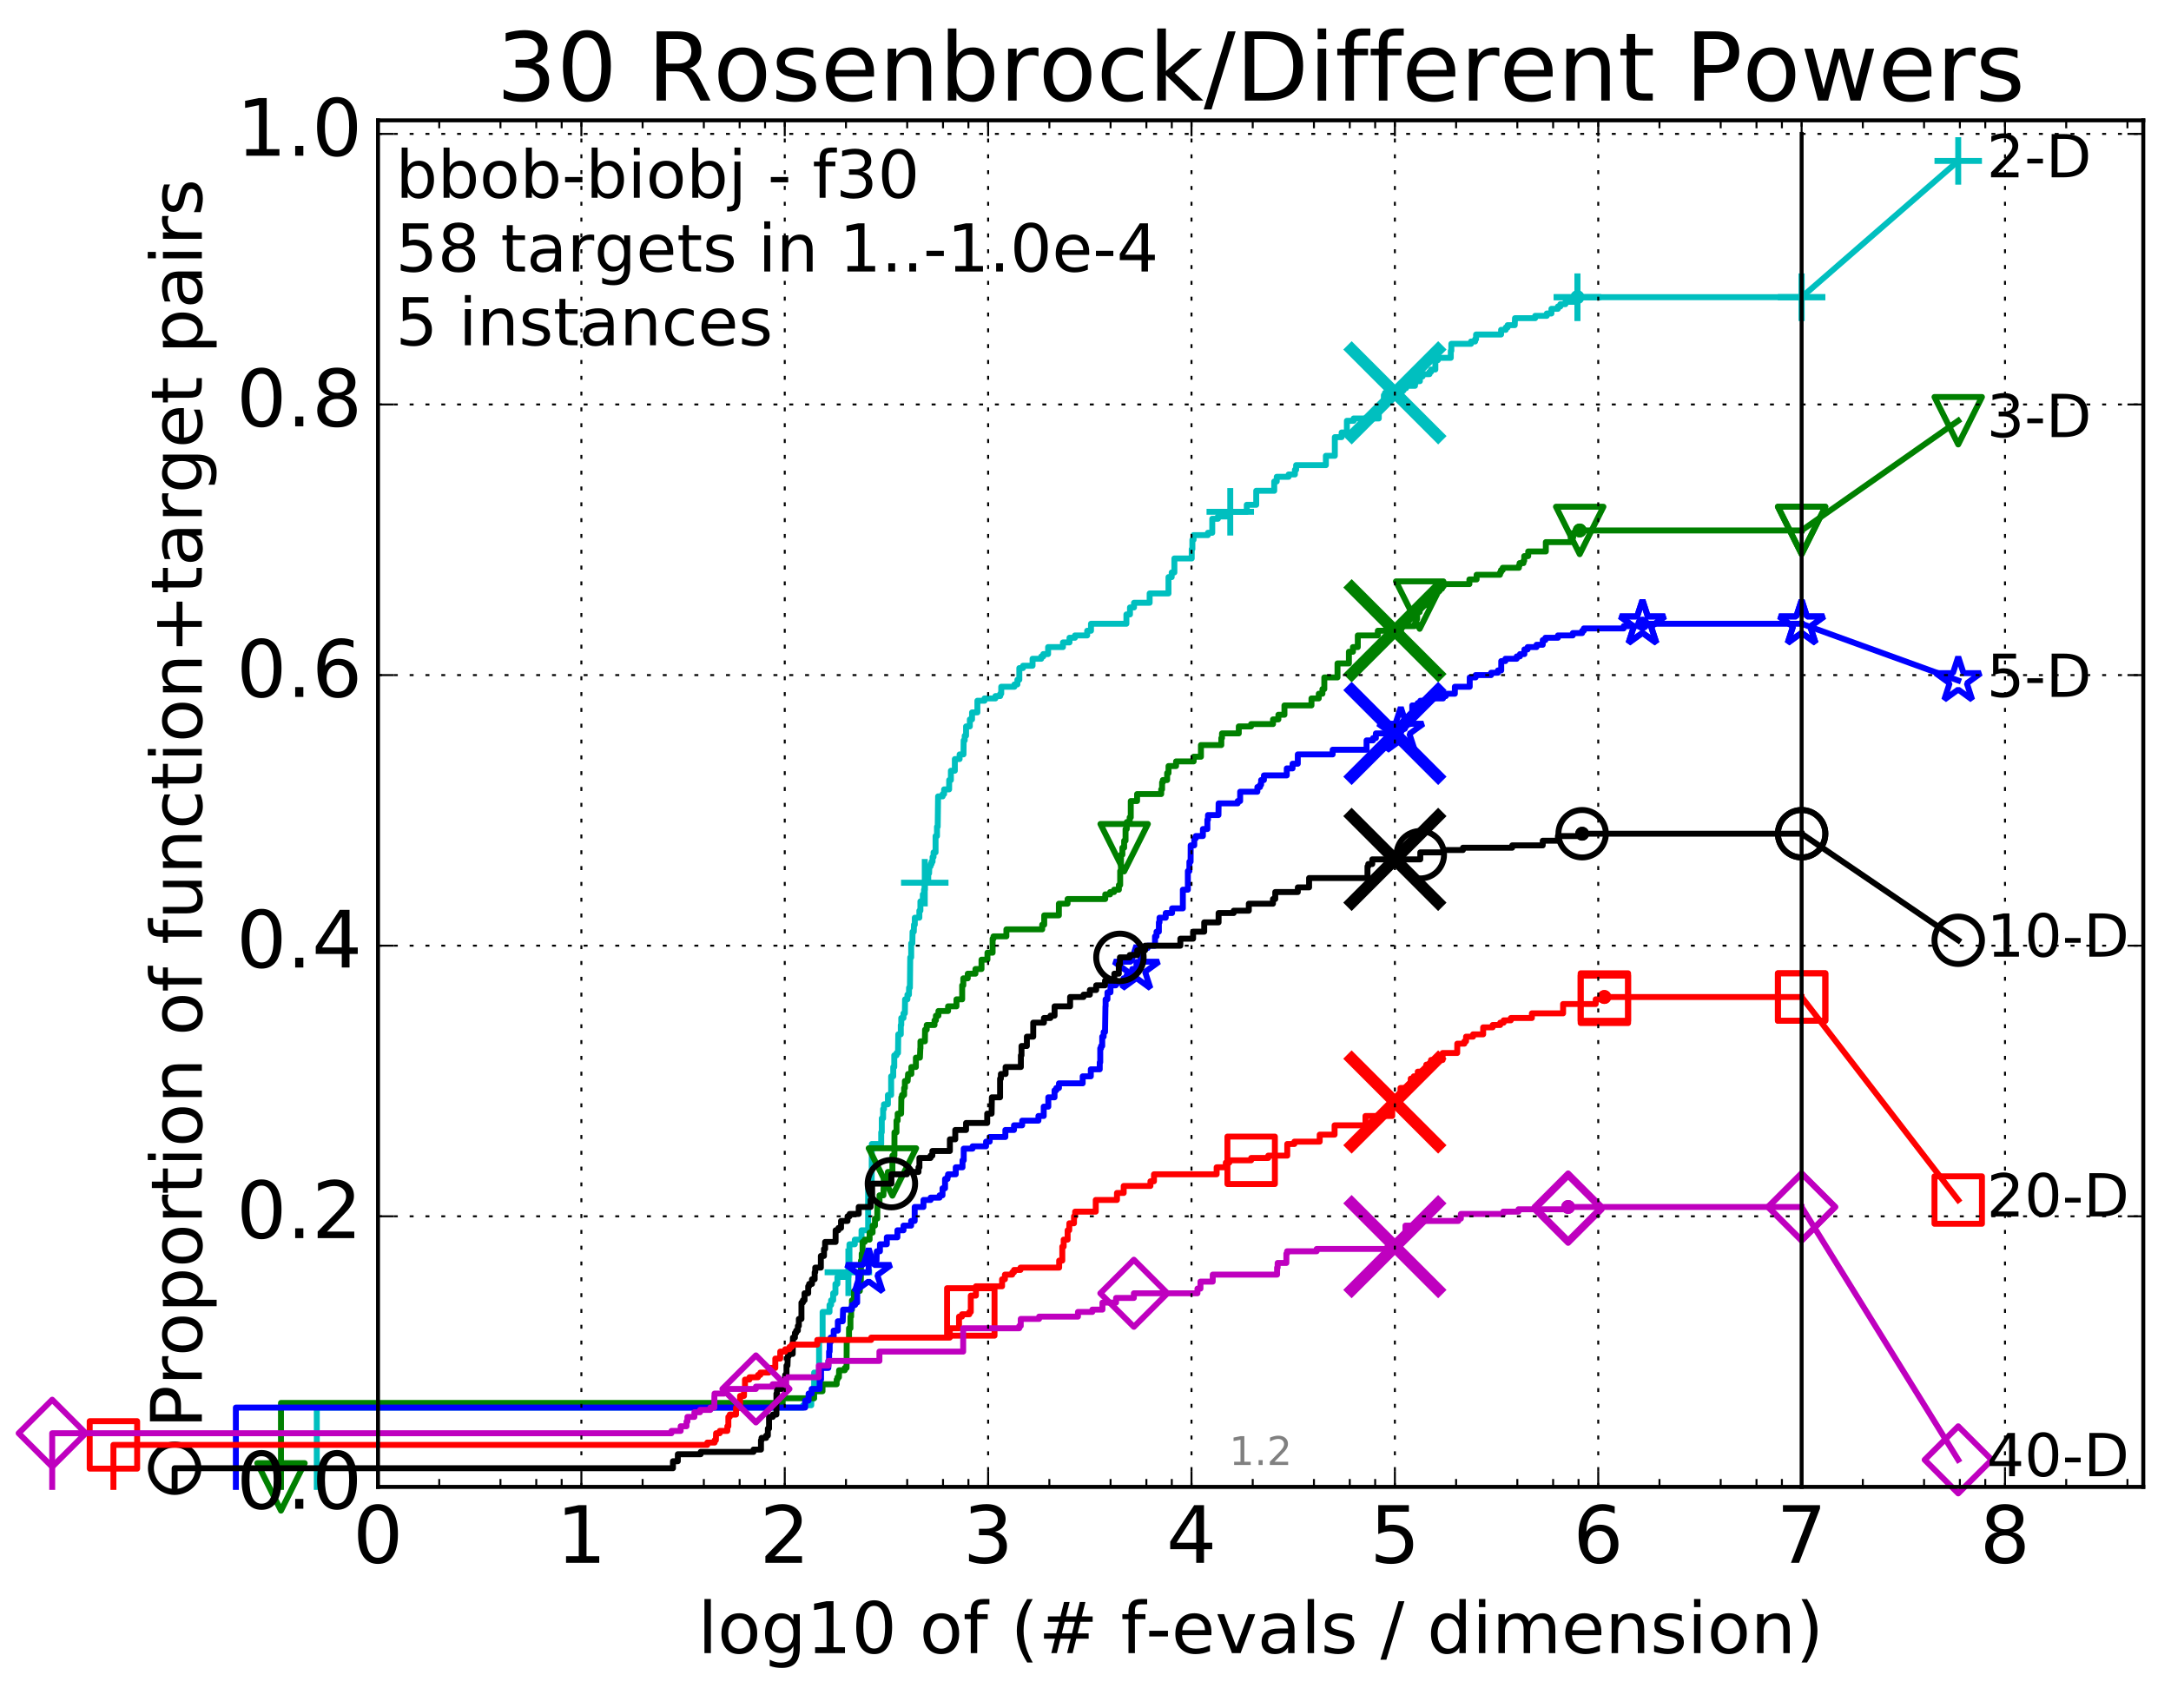<?xml version="1.0" encoding="utf-8" standalone="no"?>
<!DOCTYPE svg PUBLIC "-//W3C//DTD SVG 1.1//EN"
  "http://www.w3.org/Graphics/SVG/1.1/DTD/svg11.dtd">
<!-- Created with matplotlib (http://matplotlib.org/) -->
<svg height="432pt" version="1.1" viewBox="0 0 549 432" width="549pt" xmlns="http://www.w3.org/2000/svg" xmlns:xlink="http://www.w3.org/1999/xlink">
 <defs>
  <style type="text/css">
*{stroke-linecap:butt;stroke-linejoin:round;stroke-miterlimit:100000;}
  </style>
 </defs>
 <g id="figure_1">
  <g id="patch_1">
   <path d="M 0 432.436 
L 549.192 432.436 
L 549.192 0 
L 0 0 
z
" style="fill:#ffffff;"/>
  </g>
  <g id="axes_1">
   <g id="patch_2">
    <path d="M 95.592 376.036 
L 541.992 376.036 
L 541.992 30.436 
L 95.592 30.436 
z
" style="fill:#ffffff;"/>
   </g>
   <g id="line2d_1">
    <defs>
     <path d="M 0 1.5 
C 0.398 1.5 0.779 1.342 1.061 1.061 
C 1.342 0.779 1.5 0.398 1.5 0 
C 1.5 -0.398 1.342 -0.779 1.061 -1.061 
C 0.779 -1.342 0.398 -1.5 0 -1.5 
C -0.398 -1.5 -0.779 -1.342 -1.061 -1.061 
C -1.342 -0.779 -1.5 -0.398 -1.5 0 
C -1.5 0.398 -1.342 0.779 -1.061 1.061 
C -0.779 1.342 -0.398 1.5 0 1.5 
z
" id="m0dc3b04d82" style="stroke:#00bfbf;stroke-width:0.5;"/>
    </defs>
    <g>
     <use style="fill:#00bfbf;stroke:#00bfbf;stroke-width:0.5;" x="398.894" xlink:href="#m0dc3b04d82" y="75.155"/>
     <use style="fill:#00bfbf;stroke:#00bfbf;stroke-width:0.5;" x="398.894" xlink:href="#m0dc3b04d82" y="75.155"/>
    </g>
   </g>
   <g id="line2d_2">
    <path d="M 80.11 376.036 
L 80.11 355.978 
L 203.072 355.978 
L 203.072 355.388 
L 205.152 355.388 
L 205.152 353.618 
L 205.884 353.618 
L 205.884 347.128 
L 207.13 347.128 
L 207.13 338.869 
L 208.02 338.869 
L 208.02 331.789 
L 209.769 331.789 
L 209.769 330.019 
L 210.169 330.019 
L 210.169 328.839 
L 210.691 328.839 
L 210.691 327.069 
L 211.265 327.069 
L 211.265 324.71 
L 211.762 324.71 
L 211.762 322.94 
L 214.536 322.94 
L 214.536 321.76 
L 214.806 321.76 
L 214.806 314.68 
L 216.16 314.68 
L 216.16 313.5 
L 217.862 313.5 
L 217.862 311.14 
L 219.531 311.14 
L 219.531 299.931 
L 220.425 299.931 
L 220.467 289.312 
L 222.837 289.312 
L 222.837 286.362 
L 222.986 286.362 
L 222.986 282.822 
L 223.319 282.822 
L 223.319 280.462 
L 223.538 280.462 
L 223.538 279.282 
L 224.532 279.282 
L 224.532 276.923 
L 225.351 276.923 
L 225.351 272.203 
L 225.88 272.203 
L 225.88 269.843 
L 226.14 269.843 
L 226.14 266.893 
L 226.715 266.893 
L 226.715 266.303 
L 227.09 266.303 
L 227.152 261.584 
L 227.791 261.584 
L 227.791 259.224 
L 227.911 259.224 
L 227.911 257.454 
L 228.471 257.454 
L 228.471 256.274 
L 228.818 256.274 
L 228.875 252.734 
L 229.468 252.734 
L 229.468 251.554 
L 229.854 251.554 
L 229.882 249.784 
L 230.099 249.784 
L 230.18 242.115 
L 230.422 242.115 
L 230.422 238.575 
L 230.713 238.575 
L 230.766 235.625 
L 231.079 235.625 
L 231.131 233.855 
L 231.337 233.855 
L 231.337 232.085 
L 232.485 232.085 
L 232.485 230.316 
L 232.751 230.316 
L 232.751 227.956 
L 233.367 227.956 
L 233.367 226.186 
L 233.669 226.186 
L 233.669 225.006 
L 233.853 225.006 
L 233.853 223.236 
L 234.728 223.236 
L 234.728 220.876 
L 234.947 220.876 
L 235.013 219.106 
L 235.315 219.106 
L 235.315 218.516 
L 235.57 218.516 
L 235.57 217.926 
L 235.823 217.926 
L 235.823 216.746 
L 236.073 216.746 
L 236.073 215.566 
L 236.585 215.566 
L 236.585 211.437 
L 236.947 211.437 
L 236.947 209.077 
L 237.126 209.077 
L 237.224 201.407 
L 238.375 201.407 
L 238.375 200.817 
L 238.745 200.817 
L 238.745 199.637 
L 240.014 199.637 
L 240.031 197.278 
L 240.461 197.278 
L 240.461 194.918 
L 241.46 194.918 
L 241.46 191.968 
L 242.664 191.968 
L 242.664 190.788 
L 243.645 190.788 
L 243.689 187.248 
L 243.953 187.248 
L 243.953 186.068 
L 244.299 186.068 
L 244.299 183.708 
L 245.253 183.708 
L 245.253 181.939 
L 245.81 181.939 
L 245.81 180.169 
L 247.161 180.169 
L 247.161 177.219 
L 248.966 177.219 
L 248.966 176.629 
L 251.72 176.629 
L 251.72 176.039 
L 252.931 176.039 
L 252.931 175.449 
L 253.192 175.449 
L 253.192 173.679 
L 256.531 173.679 
L 256.531 173.089 
L 257.281 173.089 
L 257.281 171.909 
L 257.764 171.909 
L 257.764 168.959 
L 258.694 168.959 
L 258.694 168.369 
L 261.11 168.369 
L 261.11 166.6 
L 263.308 166.6 
L 263.308 166.01 
L 263.828 166.01 
L 263.828 165.42 
L 265.044 165.42 
L 265.044 163.65 
L 268.799 163.65 
L 268.799 162.47 
L 270.454 162.47 
L 270.454 161.29 
L 271.833 161.29 
L 271.833 160.7 
L 274.927 160.7 
L 274.927 159.52 
L 275.891 159.52 
L 275.891 157.75 
L 284.843 157.75 
L 284.843 155.39 
L 285.751 155.39 
L 285.751 153.62 
L 286.769 153.62 
L 286.769 152.44 
L 290.721 152.44 
L 290.721 150.081 
L 295.487 150.081 
L 295.487 145.951 
L 296.297 145.951 
L 296.297 144.771 
L 296.975 144.771 
L 296.975 141.231 
L 301.363 141.231 
L 301.363 138.871 
L 301.528 138.871 
L 301.528 136.511 
L 301.829 136.511 
L 301.829 135.332 
L 305.453 135.332 
L 305.453 134.742 
L 306.552 134.742 
L 306.552 131.202 
L 307.991 131.202 
L 307.991 130.612 
L 310.346 130.612 
L 310.346 130.022 
L 311.106 130.022 
L 311.106 129.432 
L 315.283 129.432 
L 315.283 127.662 
L 317.672 127.662 
L 317.672 124.122 
L 322.227 124.122 
L 322.227 121.762 
L 322.86 121.762 
L 322.86 120.583 
L 325.866 120.583 
L 325.866 119.993 
L 327.454 119.993 
L 327.454 118.813 
L 327.764 118.813 
L 327.764 117.633 
L 335.289 117.633 
L 335.289 115.273 
L 337.549 115.273 
L 337.549 110.553 
L 339.268 110.553 
L 339.268 109.373 
L 340.6 109.373 
L 340.6 106.423 
L 342.307 106.423 
L 342.307 105.833 
L 348.667 105.833 
L 348.667 102.884 
L 349.632 102.884 
L 349.632 101.704 
L 349.949 101.704 
L 349.949 99.934 
L 350.245 99.934 
L 350.245 99.344 
L 354.463 99.344 
L 354.463 98.754 
L 354.923 98.754 
L 354.923 98.164 
L 355.572 98.164 
L 355.572 97.574 
L 357.82 97.574 
L 357.82 96.984 
L 357.95 96.984 
L 357.95 96.394 
L 359.062 96.394 
L 359.062 95.214 
L 359.733 95.214 
L 359.733 94.624 
L 361.489 94.624 
L 361.489 94.034 
L 361.898 94.034 
L 361.898 93.444 
L 362.971 93.444 
L 362.971 91.084 
L 363.613 91.084 
L 363.613 90.494 
L 366.873 90.494 
L 366.873 88.725 
L 367.013 88.725 
L 367.013 86.955 
L 371.994 86.955 
L 371.994 86.365 
L 373.025 86.365 
L 373.025 85.775 
L 373.27 85.775 
L 373.27 84.595 
L 379.594 84.595 
L 379.594 83.415 
L 380.769 83.415 
L 380.769 82.825 
L 381.236 82.825 
L 381.236 82.235 
L 383.043 82.235 
L 383.111 80.465 
L 388.216 80.465 
L 388.216 79.875 
L 391.148 79.875 
L 391.148 79.285 
L 392.324 79.285 
L 392.324 78.105 
L 393.951 78.105 
L 393.951 77.515 
L 394.576 77.515 
L 394.576 76.925 
L 395.869 76.925 
L 395.869 76.335 
L 398.894 76.335 
L 398.894 75.155 
L 455.592 75.155 
L 455.592 75.155 
" style="fill:none;stroke:#00bfbf;stroke-linecap:square;stroke-width:1.5;"/>
   </g>
   <g id="line2d_3">
    <defs>
     <path d="M -6 0 
L 6 0 
M 0 6 
L 0 -6 
" id="m2069d9dc5e" style="stroke:#00bfbf;stroke-width:1.5;"/>
    </defs>
    <g>
     <use style="fill:none;stroke:#00bfbf;stroke-width:1.5;" x="214.536" xlink:href="#m2069d9dc5e" y="321.76"/>
     <use style="fill:none;stroke:#00bfbf;stroke-width:1.5;" x="233.853" xlink:href="#m2069d9dc5e" y="223.236"/>
     <use style="fill:none;stroke:#00bfbf;stroke-width:1.5;" x="311.106" xlink:href="#m2069d9dc5e" y="129.432"/>
     <use style="fill:none;stroke:#00bfbf;stroke-width:1.5;" x="398.894" xlink:href="#m2069d9dc5e" y="75.155"/>
     <use style="fill:none;stroke:#00bfbf;stroke-width:1.5;" x="398.894" xlink:href="#m2069d9dc5e" y="75.155"/>
     <use style="fill:none;stroke:#00bfbf;stroke-width:1.5;" x="455.592" xlink:href="#m2069d9dc5e" y="75.155"/>
    </g>
   </g>
   <g id="line2d_4"/>
   <g id="line2d_5">
    <path clip-path="url(#pa6683e5294)" d="M 352.747 99.344 
" style="fill:none;stroke:#00bfbf;stroke-linecap:square;"/>
    <defs>
     <path d="M -12 12 
L 12 -12 
M -12 -12 
L 12 12 
" id="mef10119b22" style="stroke:#00bfbf;stroke-width:3.0;"/>
    </defs>
    <g clip-path="url(#pa6683e5294)">
     <use style="fill:#00bfbf;stroke:#00bfbf;stroke-width:3.0;" x="352.747" xlink:href="#mef10119b22" y="99.344"/>
    </g>
   </g>
   <g id="line2d_6">
    <defs>
     <path d="M 0 1.5 
C 0.398 1.5 0.779 1.342 1.061 1.061 
C 1.342 0.779 1.5 0.398 1.5 0 
C 1.5 -0.398 1.342 -0.779 1.061 -1.061 
C 0.779 -1.342 0.398 -1.5 0 -1.5 
C -0.398 -1.5 -0.779 -1.342 -1.061 -1.061 
C -1.342 -0.779 -1.5 -0.398 -1.5 0 
C -1.5 0.398 -1.342 0.779 -1.061 1.061 
C -0.779 1.342 -0.398 1.5 0 1.5 
z
" id="m339f84b674" style="stroke:#008000;stroke-width:0.5;"/>
    </defs>
    <g>
     <use style="fill:#008000;stroke:#008000;stroke-width:0.5;" x="399.472" xlink:href="#m339f84b674" y="134.152"/>
     <use style="fill:#008000;stroke:#008000;stroke-width:0.5;" x="399.472" xlink:href="#m339f84b674" y="134.152"/>
    </g>
   </g>
   <g id="line2d_7">
    <path d="M 71.054 376.036 
L 71.054 354.798 
L 197.921 354.798 
L 197.921 353.618 
L 205.857 353.618 
L 205.857 351.848 
L 207.996 351.848 
L 207.996 350.078 
L 211.577 350.078 
L 211.577 348.898 
L 211.783 348.898 
L 211.783 348.308 
L 212.149 348.308 
L 212.189 346.538 
L 213.631 346.538 
L 213.631 345.948 
L 214.079 345.948 
L 214.116 338.869 
L 214.699 338.869 
L 214.699 335.919 
L 215.056 335.919 
L 215.056 332.969 
L 215.232 332.969 
L 215.232 331.199 
L 215.442 331.199 
L 215.442 328.839 
L 215.957 328.839 
L 215.957 326.479 
L 217.437 326.479 
L 217.437 324.12 
L 217.69 324.12 
L 217.722 318.81 
L 217.909 318.81 
L 217.909 317.04 
L 218.126 317.04 
L 218.126 314.09 
L 218.675 314.09 
L 218.675 313.5 
L 219.905 313.5 
L 219.905 311.73 
L 220.661 311.73 
L 220.661 309.96 
L 221.259 309.96 
L 221.259 308.191 
L 221.841 308.191 
L 221.867 304.061 
L 222.408 304.061 
L 222.408 302.291 
L 223.404 302.291 
L 223.502 298.161 
L 224.521 298.161 
L 224.521 296.391 
L 225.672 296.391 
L 225.672 292.262 
L 226.173 292.262 
L 226.194 286.362 
L 226.704 286.362 
L 226.704 283.412 
L 226.997 283.412 
L 226.997 281.642 
L 227.871 281.642 
L 227.931 277.513 
L 228.109 277.513 
L 228.109 276.923 
L 228.635 276.923 
L 228.635 275.153 
L 228.827 275.153 
L 228.827 273.383 
L 229.523 273.383 
L 229.634 271.613 
L 230.466 271.613 
L 230.466 269.843 
L 231.608 269.843 
L 231.608 267.483 
L 232.63 267.483 
L 232.727 265.123 
L 232.759 265.123 
L 232.759 263.353 
L 233.884 263.353 
L 233.929 260.404 
L 234.351 260.404 
L 234.351 259.224 
L 236.321 259.224 
L 236.321 258.044 
L 236.673 258.044 
L 236.673 256.864 
L 237.309 256.864 
L 237.309 255.684 
L 239.746 255.684 
L 239.746 254.504 
L 241.868 254.504 
L 241.868 252.734 
L 243.313 252.734 
L 243.313 249.194 
L 243.6 249.194 
L 243.6 247.424 
L 244.725 247.424 
L 244.725 246.245 
L 246.664 246.245 
L 246.664 245.065 
L 248.2 245.065 
L 248.2 242.705 
L 249.705 242.705 
L 249.705 240.935 
L 251.01 240.935 
L 251.01 237.395 
L 251.235 237.395 
L 251.235 236.805 
L 254.495 236.805 
L 254.495 235.035 
L 263.553 235.035 
L 263.553 233.855 
L 264.06 233.855 
L 264.06 231.495 
L 267.77 231.495 
L 267.77 228.546 
L 269.967 228.546 
L 269.967 227.366 
L 279.492 227.366 
L 279.492 226.186 
L 280.73 226.186 
L 280.73 225.596 
L 281.734 225.596 
L 281.734 225.006 
L 282.942 225.006 
L 282.942 223.826 
L 283.27 223.826 
L 283.27 220.286 
L 283.466 220.286 
L 283.466 216.156 
L 283.827 216.156 
L 283.827 214.387 
L 284.275 214.387 
L 284.275 212.617 
L 284.627 212.617 
L 284.627 209.667 
L 284.936 209.667 
L 284.936 207.897 
L 285.668 207.897 
L 285.668 206.717 
L 285.948 206.717 
L 285.948 202.587 
L 287.546 202.587 
L 287.546 200.817 
L 293.642 200.817 
L 293.642 199.637 
L 293.867 199.637 
L 293.867 197.868 
L 294.054 197.868 
L 294.054 197.278 
L 295.145 197.278 
L 295.145 195.508 
L 295.497 195.508 
L 295.497 193.738 
L 297.402 193.738 
L 297.402 192.558 
L 301.852 192.558 
L 301.852 191.378 
L 303.692 191.378 
L 303.692 188.428 
L 308.843 188.428 
L 308.843 186.658 
L 309.018 186.658 
L 309.018 185.478 
L 313.262 185.478 
L 313.262 183.708 
L 316.373 183.708 
L 316.373 183.119 
L 321.92 183.119 
L 321.92 181.939 
L 323.276 181.939 
L 323.276 180.759 
L 324.807 180.759 
L 324.807 178.399 
L 331.643 178.399 
L 331.643 176.629 
L 333.487 176.629 
L 333.487 175.449 
L 334.414 175.449 
L 334.414 174.269 
L 334.891 174.269 
L 334.891 171.319 
L 338.226 171.319 
L 338.226 167.78 
L 341.11 167.78 
L 341.11 164.83 
L 342.13 164.83 
L 342.13 163.65 
L 343.359 163.65 
L 343.359 160.7 
L 348.422 160.7 
L 348.422 159.52 
L 354.289 159.52 
L 354.376 158.34 
L 357.755 158.34 
L 357.755 157.75 
L 358.035 157.75 
L 358.035 156.57 
L 358.366 156.57 
L 358.366 154.8 
L 359.006 154.8 
L 359.006 153.03 
L 360.89 153.03 
L 360.89 152.44 
L 362.125 152.44 
L 362.126 150.081 
L 363.157 150.081 
L 363.157 149.491 
L 364.022 149.491 
L 364.022 148.901 
L 364.624 148.901 
L 364.624 147.721 
L 371.575 147.721 
L 371.575 146.541 
L 373.405 146.541 
L 373.405 145.361 
L 379.317 145.361 
L 379.317 144.771 
L 379.569 144.771 
L 379.569 144.181 
L 380.003 144.181 
L 380.003 143.591 
L 384.103 143.591 
L 384.103 143.001 
L 384.271 143.001 
L 384.271 142.411 
L 385.25 142.411 
L 385.25 141.821 
L 385.444 141.821 
L 385.444 140.641 
L 386.446 140.641 
L 386.446 139.461 
L 390.908 139.461 
L 390.908 137.101 
L 397.215 137.101 
L 397.215 135.922 
L 397.812 135.922 
L 397.812 134.742 
L 399.472 134.742 
L 399.472 134.152 
L 455.592 134.152 
L 455.592 134.152 
" style="fill:none;stroke:#008000;stroke-linecap:square;stroke-width:1.5;"/>
   </g>
   <g id="line2d_8">
    <defs>
     <path d="M -0 6 
L 6 -6 
L -6 -6 
z
" id="m97915b0da8" style="stroke:#008000;stroke-linejoin:miter;stroke-width:1.5;"/>
    </defs>
    <g>
     <use style="fill:none;stroke:#008000;stroke-linejoin:miter;stroke-width:1.5;" x="71.054" xlink:href="#m97915b0da8" y="376.036"/>
     <use style="fill:none;stroke:#008000;stroke-linejoin:miter;stroke-width:1.5;" x="225.672" xlink:href="#m97915b0da8" y="296.391"/>
     <use style="fill:none;stroke:#008000;stroke-linejoin:miter;stroke-width:1.5;" x="284.275" xlink:href="#m97915b0da8" y="214.387"/>
     <use style="fill:none;stroke:#008000;stroke-linejoin:miter;stroke-width:1.5;" x="359.006" xlink:href="#m97915b0da8" y="153.03"/>
     <use style="fill:none;stroke:#008000;stroke-linejoin:miter;stroke-width:1.5;" x="399.472" xlink:href="#m97915b0da8" y="134.152"/>
     <use style="fill:none;stroke:#008000;stroke-linejoin:miter;stroke-width:1.5;" x="455.592" xlink:href="#m97915b0da8" y="134.152"/>
    </g>
   </g>
   <g id="line2d_9"/>
   <g id="line2d_10">
    <path clip-path="url(#pa6683e5294)" d="M 352.743 159.52 
" style="fill:none;stroke:#008000;stroke-linecap:square;"/>
    <defs>
     <path d="M -12 12 
L 12 -12 
M -12 -12 
L 12 12 
" id="m1bfa64f3c1" style="stroke:#008000;stroke-width:3.0;"/>
    </defs>
    <g clip-path="url(#pa6683e5294)">
     <use style="fill:#008000;stroke:#008000;stroke-width:3.0;" x="352.743" xlink:href="#m1bfa64f3c1" y="159.52"/>
    </g>
   </g>
   <g id="line2d_11">
    <defs>
     <path d="M 0 1.5 
C 0.398 1.5 0.779 1.342 1.061 1.061 
C 1.342 0.779 1.5 0.398 1.5 0 
C 1.5 -0.398 1.342 -0.779 1.061 -1.061 
C 0.779 -1.342 0.398 -1.5 0 -1.5 
C -0.398 -1.5 -0.779 -1.342 -1.061 -1.061 
C -1.342 -0.779 -1.5 -0.398 -1.5 0 
C -1.5 0.398 -1.342 0.779 -1.061 1.061 
C -0.779 1.342 -0.398 1.5 0 1.5 
z
" id="m814be0051c" style="stroke:#0000ff;stroke-width:0.5;"/>
    </defs>
    <g>
     <use style="fill:#0000ff;stroke:#0000ff;stroke-width:0.5;" x="415.346" xlink:href="#m814be0051c" y="157.75"/>
     <use style="fill:#0000ff;stroke:#0000ff;stroke-width:0.5;" x="415.346" xlink:href="#m814be0051c" y="157.75"/>
    </g>
   </g>
   <g id="line2d_12">
    <path d="M 59.645 376.036 
L 59.645 355.978 
L 203.611 355.978 
L 203.611 354.208 
L 204.48 354.208 
L 204.48 352.438 
L 205.251 352.438 
L 205.251 351.258 
L 207.265 351.258 
L 207.265 348.898 
L 207.624 348.898 
L 207.624 345.948 
L 209.471 345.948 
L 209.471 344.178 
L 209.661 344.178 
L 209.661 341.818 
L 209.796 341.818 
L 209.822 339.459 
L 210.036 339.459 
L 210.036 338.279 
L 210.82 338.279 
L 210.82 336.509 
L 211.873 336.509 
L 211.873 334.149 
L 213.111 334.149 
L 213.204 331.199 
L 215.316 331.199 
L 215.316 330.609 
L 215.483 330.609 
L 215.483 330.019 
L 216.241 330.019 
L 216.241 329.429 
L 216.759 329.429 
L 216.759 324.71 
L 216.994 324.71 
L 217.091 321.76 
L 219.67 321.76 
L 219.67 318.81 
L 221.652 318.81 
L 221.715 316.45 
L 222.52 316.45 
L 222.52 314.68 
L 224.26 314.68 
L 224.26 312.91 
L 226.934 312.91 
L 226.934 311.14 
L 228.477 311.14 
L 228.477 309.96 
L 230.406 309.96 
L 230.406 308.781 
L 231.306 308.781 
L 231.306 305.241 
L 233.521 305.241 
L 233.531 303.471 
L 235.34 303.471 
L 235.34 302.881 
L 237.603 302.881 
L 237.603 302.291 
L 238.341 302.291 
L 238.341 300.521 
L 238.983 300.521 
L 238.983 298.161 
L 239.6 298.161 
L 239.6 297.571 
L 239.741 297.571 
L 239.741 296.981 
L 241.687 296.981 
L 241.687 295.211 
L 243.398 295.211 
L 243.398 293.442 
L 243.707 293.442 
L 243.707 290.492 
L 245.941 290.492 
L 245.941 289.902 
L 249.353 289.902 
L 249.353 288.722 
L 250.271 288.722 
L 250.271 287.542 
L 254.234 287.542 
L 254.234 285.772 
L 256.418 285.772 
L 256.418 284.592 
L 258.485 284.592 
L 258.485 283.412 
L 262.595 283.412 
L 262.595 282.232 
L 263.936 282.232 
L 263.936 279.872 
L 265.094 279.872 
L 265.094 277.513 
L 266.669 277.513 
L 266.669 275.743 
L 267.113 275.743 
L 267.113 275.153 
L 267.792 275.153 
L 267.792 273.973 
L 273.788 273.973 
L 273.788 272.203 
L 275.843 272.203 
L 275.843 270.433 
L 278.102 270.433 
L 278.102 268.663 
L 278.23 268.663 
L 278.23 265.123 
L 278.442 265.123 
L 278.442 264.533 
L 278.729 264.533 
L 278.729 262.173 
L 279.093 262.173 
L 279.093 260.994 
L 279.439 260.994 
L 279.546 254.504 
L 279.585 254.504 
L 279.585 252.734 
L 280.049 252.734 
L 280.049 250.964 
L 280.817 250.964 
L 280.817 249.194 
L 282.156 249.194 
L 282.156 248.604 
L 284.102 248.604 
L 284.102 247.424 
L 286.323 247.424 
L 286.323 245.065 
L 287.388 245.065 
L 287.388 243.295 
L 289.12 243.295 
L 289.12 239.755 
L 290.221 239.755 
L 290.221 239.165 
L 292.078 239.165 
L 292.078 236.805 
L 292.458 236.805 
L 292.458 235.625 
L 293.054 235.625 
L 293.054 233.265 
L 293.215 233.265 
L 293.215 232.085 
L 294.789 232.085 
L 294.789 230.905 
L 296.395 230.905 
L 296.395 229.726 
L 299.118 229.726 
L 299.118 225.006 
L 300.386 225.006 
L 300.386 220.286 
L 300.775 220.286 
L 300.775 217.926 
L 301.079 217.926 
L 301.099 213.797 
L 302.004 213.797 
L 302.004 212.027 
L 302.388 212.027 
L 302.388 211.437 
L 304.187 211.437 
L 304.187 209.667 
L 305.317 209.667 
L 305.317 207.307 
L 305.475 207.307 
L 305.475 206.127 
L 308.124 206.127 
L 308.161 203.177 
L 312.985 203.177 
L 312.985 202.587 
L 313.609 202.587 
L 313.609 200.227 
L 317.964 200.227 
L 317.964 199.048 
L 318.635 199.048 
L 318.635 198.458 
L 318.911 198.458 
L 318.911 197.278 
L 319.619 197.278 
L 319.619 196.098 
L 325.396 196.098 
L 325.396 194.328 
L 326.86 194.328 
L 326.86 193.148 
L 328.186 193.148 
L 328.186 190.788 
L 337.001 190.788 
L 337.001 189.608 
L 345.577 189.608 
L 345.577 187.248 
L 347.204 187.248 
L 347.204 186.658 
L 347.93 186.658 
L 347.93 185.478 
L 354.232 185.478 
L 354.232 184.888 
L 354.349 184.888 
L 354.349 184.298 
L 355.264 184.298 
L 355.264 183.119 
L 356.624 183.119 
L 356.624 181.349 
L 357.011 181.349 
L 357.011 180.759 
L 357.13 180.759 
L 357.13 178.399 
L 358.496 178.399 
L 358.496 177.809 
L 359.161 177.809 
L 359.161 177.219 
L 361.711 177.219 
L 361.711 176.629 
L 364.926 176.629 
L 364.926 176.039 
L 365.625 176.039 
L 365.625 175.449 
L 367.901 175.449 
L 367.901 173.679 
L 371.662 173.679 
L 371.662 171.319 
L 373.154 171.319 
L 373.154 170.729 
L 377.065 170.729 
L 377.065 170.139 
L 378.794 170.139 
L 378.794 169.549 
L 379.629 169.549 
L 379.629 167.19 
L 380.684 167.19 
L 380.684 166.6 
L 383.544 166.6 
L 383.544 166.01 
L 384.366 166.01 
L 384.366 165.42 
L 385.49 165.42 
L 385.49 164.24 
L 386.305 164.24 
L 386.305 163.65 
L 388.559 163.65 
L 388.559 163.06 
L 390.127 163.06 
L 390.127 161.88 
L 390.792 161.88 
L 390.792 161.29 
L 393.966 161.29 
L 393.966 160.7 
L 397.726 160.7 
L 397.726 160.11 
L 400.096 160.11 
L 400.096 159.52 
L 400.523 159.52 
L 400.523 158.93 
L 410.594 158.93 
L 410.594 158.34 
L 415.346 158.34 
L 415.346 157.75 
L 455.592 157.75 
L 455.592 157.75 
" style="fill:none;stroke:#0000ff;stroke-linecap:square;stroke-width:1.5;"/>
   </g>
   <g id="line2d_13">
    <defs>
     <path d="M 0 -6 
L -1.347 -1.854 
L -5.706 -1.854 
L -2.18 0.708 
L -3.527 4.854 
L -0 2.292 
L 3.527 4.854 
L 2.18 0.708 
L 5.706 -1.854 
L 1.347 -1.854 
z
" id="mfea6bae4ec" style="stroke:#0000ff;stroke-linejoin:bevel;stroke-width:1.5;"/>
    </defs>
    <g>
     <use style="fill:none;stroke:#0000ff;stroke-linejoin:bevel;stroke-width:1.5;" x="219.67" xlink:href="#mfea6bae4ec" y="321.76"/>
     <use style="fill:none;stroke:#0000ff;stroke-linejoin:bevel;stroke-width:1.5;" x="287.388" xlink:href="#mfea6bae4ec" y="245.065"/>
     <use style="fill:none;stroke:#0000ff;stroke-linejoin:bevel;stroke-width:1.5;" x="354.232" xlink:href="#mfea6bae4ec" y="184.888"/>
     <use style="fill:none;stroke:#0000ff;stroke-linejoin:bevel;stroke-width:1.5;" x="415.346" xlink:href="#mfea6bae4ec" y="157.75"/>
     <use style="fill:none;stroke:#0000ff;stroke-linejoin:bevel;stroke-width:1.5;" x="415.346" xlink:href="#mfea6bae4ec" y="157.75"/>
     <use style="fill:none;stroke:#0000ff;stroke-linejoin:bevel;stroke-width:1.5;" x="455.592" xlink:href="#mfea6bae4ec" y="157.75"/>
    </g>
   </g>
   <g id="line2d_14"/>
   <g id="line2d_15">
    <path clip-path="url(#pa6683e5294)" d="M 352.74 185.478 
" style="fill:none;stroke:#0000ff;stroke-linecap:square;"/>
    <defs>
     <path d="M -12 12 
L 12 -12 
M -12 -12 
L 12 12 
" id="m4178db170c" style="stroke:#0000ff;stroke-width:3.0;"/>
    </defs>
    <g clip-path="url(#pa6683e5294)">
     <use style="fill:#0000ff;stroke:#0000ff;stroke-width:3.0;" x="352.74" xlink:href="#m4178db170c" y="185.478"/>
    </g>
   </g>
   <g id="line2d_16">
    <defs>
     <path d="M 0 1.5 
C 0.398 1.5 0.779 1.342 1.061 1.061 
C 1.342 0.779 1.5 0.398 1.5 0 
C 1.5 -0.398 1.342 -0.779 1.061 -1.061 
C 0.779 -1.342 0.398 -1.5 0 -1.5 
C -0.398 -1.5 -0.779 -1.342 -1.061 -1.061 
C -1.342 -0.779 -1.5 -0.398 -1.5 0 
C -1.5 0.398 -1.342 0.779 -1.061 1.061 
C -0.779 1.342 -0.398 1.5 0 1.5 
z
" id="mb9f8ce6a25" style="stroke:#000000;stroke-width:0.5;"/>
    </defs>
    <g>
     <use style="stroke:#000000;stroke-width:0.5;" x="400.093" xlink:href="#mb9f8ce6a25" y="210.847"/>
     <use style="stroke:#000000;stroke-width:0.5;" x="400.093" xlink:href="#mb9f8ce6a25" y="210.847"/>
    </g>
   </g>
   <g id="line2d_17">
    <path d="M 44.163 376.036 
L 44.163 371.317 
L 170.176 371.317 
L 170.176 369.547 
L 171.408 369.547 
L 171.408 367.777 
L 177.188 367.777 
L 177.188 367.187 
L 190.546 367.187 
L 190.546 366.597 
L 192.436 366.597 
L 192.436 364.237 
L 192.582 364.237 
L 192.582 363.647 
L 193.742 363.647 
L 193.742 363.057 
L 194.179 363.057 
L 194.179 361.287 
L 194.475 361.287 
L 194.475 358.337 
L 195.415 358.337 
L 195.415 357.747 
L 196.342 357.747 
L 196.342 352.438 
L 196.489 352.438 
L 196.489 351.258 
L 198.516 351.258 
L 198.56 347.718 
L 198.891 347.718 
L 198.891 345.358 
L 199.131 345.358 
L 199.217 342.998 
L 199.432 342.998 
L 199.432 342.408 
L 200.455 342.408 
L 200.517 338.279 
L 201.02 338.279 
L 201.02 337.099 
L 201.336 337.099 
L 201.336 336.509 
L 201.764 336.509 
L 201.764 335.329 
L 202.013 335.329 
L 202.013 333.559 
L 202.669 333.559 
L 202.669 329.429 
L 203.036 329.429 
L 203.036 328.839 
L 203.451 328.839 
L 203.451 327.069 
L 204.377 327.069 
L 204.377 325.299 
L 204.616 325.299 
L 204.616 324.71 
L 205.333 324.71 
L 205.333 323.53 
L 206.012 323.53 
L 206.012 321.76 
L 206.155 321.76 
L 206.155 320.58 
L 207.579 320.58 
L 207.579 317.63 
L 208.367 317.63 
L 208.367 315.86 
L 208.651 315.86 
L 208.651 314.09 
L 211.302 314.09 
L 211.315 311.14 
L 212.019 311.14 
L 212.019 310.55 
L 212.679 310.55 
L 212.679 308.781 
L 214.329 308.781 
L 214.329 307.601 
L 214.86 307.601 
L 214.86 307.011 
L 217.149 307.011 
L 217.149 305.241 
L 220.157 305.241 
L 220.157 303.471 
L 220.542 303.471 
L 220.542 299.341 
L 225.418 299.341 
L 225.418 296.981 
L 229.345 296.981 
L 229.345 296.391 
L 232.27 296.391 
L 232.27 295.211 
L 232.504 295.211 
L 232.504 292.852 
L 235.31 292.852 
L 235.31 292.262 
L 235.777 292.262 
L 235.777 291.082 
L 240.204 291.082 
L 240.204 288.132 
L 241.567 288.132 
L 241.567 285.772 
L 244.296 285.772 
L 244.296 284.002 
L 249.644 284.002 
L 249.644 281.642 
L 250.753 281.642 
L 250.824 277.513 
L 252.898 277.513 
L 252.898 272.793 
L 253.102 272.793 
L 253.102 271.613 
L 254.293 271.613 
L 254.293 269.843 
L 258.159 269.843 
L 258.159 266.893 
L 258.316 266.893 
L 258.316 264.533 
L 259.675 264.533 
L 259.675 262.173 
L 261.283 262.173 
L 261.283 258.634 
L 263.986 258.634 
L 263.986 257.454 
L 265.629 257.454 
L 265.629 256.864 
L 266.681 256.864 
L 266.681 254.504 
L 270.608 254.504 
L 270.608 252.144 
L 273.997 252.144 
L 273.997 251.554 
L 275.6 251.554 
L 275.6 250.374 
L 277.203 250.374 
L 277.203 249.194 
L 279.433 249.194 
L 279.433 248.014 
L 281.79 248.014 
L 281.79 246.245 
L 282.923 246.245 
L 282.923 243.885 
L 283.203 243.885 
L 283.203 242.115 
L 285.687 242.115 
L 285.687 241.525 
L 287.582 241.525 
L 287.582 240.345 
L 289.559 240.345 
L 289.559 239.165 
L 298.488 239.165 
L 298.488 237.395 
L 301.71 237.395 
L 301.71 235.625 
L 304.519 235.625 
L 304.519 233.265 
L 308.155 233.265 
L 308.155 230.905 
L 311.976 230.905 
L 311.976 230.316 
L 315.799 230.316 
L 315.799 228.546 
L 321.904 228.546 
L 321.904 227.366 
L 322.485 227.366 
L 322.485 225.596 
L 328.194 225.596 
L 328.194 224.416 
L 331.043 224.416 
L 331.043 222.056 
L 345.807 222.056 
L 345.807 219.106 
L 346.004 219.106 
L 346.004 218.516 
L 347.014 218.516 
L 347.014 217.336 
L 359.161 217.336 
L 359.161 215.566 
L 365.105 215.566 
L 365.105 214.977 
L 369.95 214.977 
L 369.95 214.387 
L 382.401 214.387 
L 382.401 213.797 
L 390.125 213.797 
L 390.125 212.617 
L 393.964 212.617 
L 393.964 211.437 
L 400.093 211.437 
L 400.093 210.847 
L 455.592 210.847 
L 455.592 210.847 
" style="fill:none;stroke:#000000;stroke-linecap:square;stroke-width:1.5;"/>
   </g>
   <g id="line2d_18">
    <defs>
     <path d="M 0 6 
C 1.591 6 3.117 5.368 4.243 4.243 
C 5.368 3.117 6 1.591 6 0 
C 6 -1.591 5.368 -3.117 4.243 -4.243 
C 3.117 -5.368 1.591 -6 0 -6 
C -1.591 -6 -3.117 -5.368 -4.243 -4.243 
C -5.368 -3.117 -6 -1.591 -6 0 
C -6 1.591 -5.368 3.117 -4.243 4.243 
C -3.117 5.368 -1.591 6 0 6 
z
" id="m5fe77b3fc6" style="stroke:#000000;stroke-width:1.5;"/>
    </defs>
    <g>
     <use style="fill:none;stroke:#000000;stroke-width:1.5;" x="44.163" xlink:href="#m5fe77b3fc6" y="371.317"/>
     <use style="fill:none;stroke:#000000;stroke-width:1.5;" x="225.418" xlink:href="#m5fe77b3fc6" y="299.341"/>
     <use style="fill:none;stroke:#000000;stroke-width:1.5;" x="283.203" xlink:href="#m5fe77b3fc6" y="242.115"/>
     <use style="fill:none;stroke:#000000;stroke-width:1.5;" x="359.161" xlink:href="#m5fe77b3fc6" y="216.156"/>
     <use style="fill:none;stroke:#000000;stroke-width:1.5;" x="400.093" xlink:href="#m5fe77b3fc6" y="210.847"/>
     <use style="fill:none;stroke:#000000;stroke-width:1.5;" x="455.592" xlink:href="#m5fe77b3fc6" y="210.847"/>
    </g>
   </g>
   <g id="line2d_19"/>
   <g id="line2d_20">
    <path clip-path="url(#pa6683e5294)" d="M 352.737 217.336 
" style="fill:none;stroke:#000000;stroke-linecap:square;"/>
    <defs>
     <path d="M -12 12 
L 12 -12 
M -12 -12 
L 12 12 
" id="m10caabd1e3" style="stroke:#000000;stroke-width:3.0;"/>
    </defs>
    <g clip-path="url(#pa6683e5294)">
     <use style="stroke:#000000;stroke-width:3.0;" x="352.737" xlink:href="#m10caabd1e3" y="217.336"/>
    </g>
   </g>
   <g id="line2d_21">
    <defs>
     <path d="M 0 1.5 
C 0.398 1.5 0.779 1.342 1.061 1.061 
C 1.342 0.779 1.5 0.398 1.5 0 
C 1.5 -0.398 1.342 -0.779 1.061 -1.061 
C 0.779 -1.342 0.398 -1.5 0 -1.5 
C -0.398 -1.5 -0.779 -1.342 -1.061 -1.061 
C -1.342 -0.779 -1.5 -0.398 -1.5 0 
C -1.5 0.398 -1.342 0.779 -1.061 1.061 
C -0.779 1.342 -0.398 1.5 0 1.5 
z
" id="mf840bf469b" style="stroke:#ff0000;stroke-width:0.5;"/>
    </defs>
    <g>
     <use style="fill:#ff0000;stroke:#ff0000;stroke-width:0.5;" x="405.711" xlink:href="#mf840bf469b" y="252.144"/>
     <use style="fill:#ff0000;stroke:#ff0000;stroke-width:0.5;" x="405.711" xlink:href="#mf840bf469b" y="252.144"/>
    </g>
   </g>
   <g id="line2d_22">
    <path d="M 28.682 376.036 
L 28.682 365.417 
L 178.859 365.417 
L 178.859 364.827 
L 180.713 364.827 
L 180.713 364.237 
L 181.032 364.237 
L 181.081 362.467 
L 182.009 362.467 
L 182.009 361.877 
L 183.929 361.877 
L 183.929 360.697 
L 184.184 360.697 
L 184.184 358.337 
L 184.541 358.337 
L 184.541 357.747 
L 186.128 357.747 
L 186.128 355.978 
L 187.151 355.978 
L 187.151 353.028 
L 188.147 353.028 
L 188.147 351.258 
L 188.393 351.258 
L 188.393 348.898 
L 189.521 348.898 
L 189.521 348.308 
L 191.678 348.308 
L 191.678 347.718 
L 192.275 347.718 
L 192.275 347.128 
L 194.408 347.128 
L 194.408 345.948 
L 196.058 345.948 
L 196.058 343.588 
L 197.303 343.588 
L 197.303 341.818 
L 198.571 341.818 
L 198.571 341.228 
L 199.655 341.228 
L 199.655 340.639 
L 200.23 340.639 
L 200.23 340.049 
L 206.671 340.049 
L 206.671 338.869 
L 220.3 338.869 
L 220.3 338.279 
L 240.183 338.279 
L 240.183 335.919 
L 242.517 335.919 
L 242.517 332.969 
L 243.274 332.969 
L 243.274 332.379 
L 245.12 332.379 
L 245.12 331.789 
L 245.494 331.789 
L 245.494 327.659 
L 246.791 327.659 
L 246.791 325.299 
L 253.405 325.299 
L 253.405 323.53 
L 254.122 323.53 
L 254.122 322.35 
L 255.973 322.35 
L 255.973 321.76 
L 256.424 321.76 
L 256.424 321.17 
L 258.059 321.17 
L 258.059 320.58 
L 267.839 320.58 
L 267.839 318.81 
L 268.632 318.81 
L 268.632 315.27 
L 268.98 315.27 
L 268.98 313.5 
L 269.982 313.5 
L 269.982 311.14 
L 270.386 311.14 
L 270.415 309.37 
L 271.59 309.37 
L 271.59 307.601 
L 271.881 307.601 
L 271.881 306.421 
L 277.093 306.421 
L 277.093 303.471 
L 282.455 303.471 
L 282.455 301.701 
L 284.157 301.701 
L 284.157 299.931 
L 290.918 299.931 
L 290.918 298.751 
L 291.815 298.751 
L 291.815 296.981 
L 307.663 296.981 
L 307.663 295.211 
L 309.981 295.211 
L 309.981 294.031 
L 310.87 294.031 
L 310.87 293.442 
L 316.391 293.442 
L 316.391 292.852 
L 320.712 292.852 
L 320.712 292.262 
L 325.521 292.262 
L 325.521 289.312 
L 327.327 289.312 
L 327.327 288.722 
L 333.726 288.722 
L 333.726 286.952 
L 337.489 286.952 
L 337.489 284.592 
L 345.302 284.592 
L 345.302 282.232 
L 352.063 282.232 
L 352.063 278.692 
L 353.289 278.692 
L 353.326 277.513 
L 354.151 277.513 
L 354.151 275.153 
L 356.742 275.153 
L 356.743 272.793 
L 357.512 272.793 
L 357.512 272.203 
L 358.522 272.203 
L 358.522 271.023 
L 360.677 271.023 
L 360.677 269.253 
L 361.871 269.253 
L 361.871 268.073 
L 364.808 268.073 
L 364.809 266.303 
L 368.496 266.303 
L 368.515 263.943 
L 370.311 263.943 
L 370.311 263.353 
L 370.733 263.353 
L 370.733 262.173 
L 372.509 262.173 
L 372.509 261.584 
L 375.06 261.584 
L 375.06 259.814 
L 377.46 259.814 
L 377.46 259.224 
L 379.373 259.224 
L 379.373 258.634 
L 380.246 258.634 
L 380.246 258.044 
L 382.059 258.044 
L 382.059 257.454 
L 387.381 257.454 
L 387.381 256.274 
L 395.276 256.274 
L 395.276 253.914 
L 403.523 253.914 
L 403.523 252.734 
L 405.711 252.734 
L 405.711 252.144 
L 455.592 252.144 
L 455.592 252.144 
" style="fill:none;stroke:#ff0000;stroke-linecap:square;stroke-width:1.5;"/>
   </g>
   <g id="line2d_23">
    <defs>
     <path d="M -6 6 
L 6 6 
L 6 -6 
L -6 -6 
z
" id="m70922fd5ed" style="stroke:#ff0000;stroke-linejoin:miter;stroke-width:1.5;"/>
    </defs>
    <g>
     <use style="fill:none;stroke:#ff0000;stroke-linejoin:miter;stroke-width:1.5;" x="28.682" xlink:href="#m70922fd5ed" y="365.417"/>
     <use style="fill:none;stroke:#ff0000;stroke-linejoin:miter;stroke-width:1.5;" x="245.494" xlink:href="#m70922fd5ed" y="331.789"/>
     <use style="fill:none;stroke:#ff0000;stroke-linejoin:miter;stroke-width:1.5;" x="316.391" xlink:href="#m70922fd5ed" y="293.442"/>
     <use style="fill:none;stroke:#ff0000;stroke-linejoin:miter;stroke-width:1.5;" x="405.711" xlink:href="#m70922fd5ed" y="252.734"/>
     <use style="fill:none;stroke:#ff0000;stroke-linejoin:miter;stroke-width:1.5;" x="405.711" xlink:href="#m70922fd5ed" y="252.144"/>
     <use style="fill:none;stroke:#ff0000;stroke-linejoin:miter;stroke-width:1.5;" x="455.592" xlink:href="#m70922fd5ed" y="252.144"/>
    </g>
   </g>
   <g id="line2d_24"/>
   <g id="line2d_25">
    <path clip-path="url(#pa6683e5294)" d="M 352.736 278.692 
" style="fill:none;stroke:#ff0000;stroke-linecap:square;"/>
    <defs>
     <path d="M -12 12 
L 12 -12 
M -12 -12 
L 12 12 
" id="mcd5db65180" style="stroke:#ff0000;stroke-width:3.0;"/>
    </defs>
    <g clip-path="url(#pa6683e5294)">
     <use style="fill:#ff0000;stroke:#ff0000;stroke-width:3.0;" x="352.736" xlink:href="#mcd5db65180" y="278.692"/>
    </g>
   </g>
   <g id="line2d_26">
    <defs>
     <path d="M 0 1.5 
C 0.398 1.5 0.779 1.342 1.061 1.061 
C 1.342 0.779 1.5 0.398 1.5 0 
C 1.5 -0.398 1.342 -0.779 1.061 -1.061 
C 0.779 -1.342 0.398 -1.5 0 -1.5 
C -0.398 -1.5 -0.779 -1.342 -1.061 -1.061 
C -1.342 -0.779 -1.5 -0.398 -1.5 0 
C -1.5 0.398 -1.342 0.779 -1.061 1.061 
C -0.779 1.342 -0.398 1.5 0 1.5 
z
" id="m0998e618a7" style="stroke:#bf00bf;stroke-width:0.5;"/>
    </defs>
    <g>
     <use style="fill:#bf00bf;stroke:#bf00bf;stroke-width:0.5;" x="396.548" xlink:href="#m0998e618a7" y="305.241"/>
     <use style="fill:#bf00bf;stroke:#bf00bf;stroke-width:0.5;" x="396.548" xlink:href="#m0998e618a7" y="305.241"/>
    </g>
   </g>
   <g id="line2d_27">
    <path d="M 13.2 376.036 
L 13.2 362.467 
L 169.796 362.467 
L 169.796 361.877 
L 172.128 361.877 
L 172.128 360.697 
L 173.602 360.697 
L 173.602 359.517 
L 173.838 359.517 
L 173.838 358.337 
L 175.599 358.337 
L 175.599 357.157 
L 177.028 357.157 
L 177.028 356.567 
L 179.638 356.567 
L 179.638 355.978 
L 180.651 355.978 
L 180.651 353.028 
L 180.688 353.028 
L 180.688 352.438 
L 183.112 352.438 
L 183.112 351.258 
L 191.158 351.258 
L 191.158 350.668 
L 195.377 350.668 
L 195.377 350.078 
L 198.814 350.078 
L 198.814 348.308 
L 207.061 348.308 
L 207.061 345.358 
L 209.512 345.358 
L 209.512 344.178 
L 222.387 344.178 
L 222.387 341.818 
L 243.566 341.818 
L 243.566 335.919 
L 257.747 335.919 
L 257.747 335.329 
L 258.126 335.329 
L 258.126 333.559 
L 262.767 333.559 
L 262.767 332.969 
L 272.593 332.969 
L 272.593 331.789 
L 276.23 331.789 
L 276.23 331.199 
L 278.785 331.199 
L 278.785 329.429 
L 282.23 329.429 
L 282.23 328.249 
L 286.732 328.249 
L 286.732 327.069 
L 302.812 327.069 
L 302.812 325.889 
L 303.571 325.889 
L 303.571 324.12 
L 306.673 324.12 
L 306.673 322.35 
L 322.948 322.35 
L 322.948 320.58 
L 323.092 320.58 
L 323.092 319.4 
L 325.295 319.4 
L 325.295 317.04 
L 325.475 317.04 
L 325.475 316.45 
L 332.955 316.45 
L 332.955 315.86 
L 350.844 315.86 
L 350.844 315.27 
L 353.45 315.27 
L 353.45 314.09 
L 353.45 314.09 
L 353.45 313.5 
L 355.08 313.5 
L 355.08 312.32 
L 355.409 312.32 
L 355.409 311.73 
L 355.409 311.73 
L 355.409 309.96 
L 357.959 309.96 
L 357.959 309.37 
L 358.47 309.37 
L 358.47 308.781 
L 368.791 308.781 
L 368.791 308.191 
L 369.42 308.191 
L 369.42 307.601 
L 369.42 307.601 
L 369.42 307.011 
L 380.15 307.011 
L 380.15 306.421 
L 383.987 306.421 
L 383.987 305.831 
L 396.548 305.831 
L 396.548 305.241 
L 455.592 305.241 
" style="fill:none;stroke:#bf00bf;stroke-linecap:square;stroke-width:1.5;"/>
   </g>
   <g id="line2d_28">
    <defs>
     <path d="M -0 8.485 
L 8.485 0 
L 0 -8.485 
L -8.485 -0 
z
" id="ma1afc79cdf" style="stroke:#bf00bf;stroke-linejoin:miter;stroke-width:1.5;"/>
    </defs>
    <g>
     <use style="fill:none;stroke:#bf00bf;stroke-linejoin:miter;stroke-width:1.5;" x="13.2" xlink:href="#ma1afc79cdf" y="362.467"/>
     <use style="fill:none;stroke:#bf00bf;stroke-linejoin:miter;stroke-width:1.5;" x="191.158" xlink:href="#ma1afc79cdf" y="351.258"/>
     <use style="fill:none;stroke:#bf00bf;stroke-linejoin:miter;stroke-width:1.5;" x="286.732" xlink:href="#ma1afc79cdf" y="327.069"/>
     <use style="fill:none;stroke:#bf00bf;stroke-linejoin:miter;stroke-width:1.5;" x="396.548" xlink:href="#ma1afc79cdf" y="305.831"/>
     <use style="fill:none;stroke:#bf00bf;stroke-linejoin:miter;stroke-width:1.5;" x="396.548" xlink:href="#ma1afc79cdf" y="305.241"/>
     <use style="fill:none;stroke:#bf00bf;stroke-linejoin:miter;stroke-width:1.5;" x="455.592" xlink:href="#ma1afc79cdf" y="305.241"/>
    </g>
   </g>
   <g id="line2d_29"/>
   <g id="line2d_30">
    <path clip-path="url(#pa6683e5294)" d="M 352.735 315.27 
" style="fill:none;stroke:#bf00bf;stroke-linecap:square;"/>
    <defs>
     <path d="M -12 12 
L 12 -12 
M -12 -12 
L 12 12 
" id="mad326c3294" style="stroke:#bf00bf;stroke-width:3.0;"/>
    </defs>
    <g clip-path="url(#pa6683e5294)">
     <use style="fill:#bf00bf;stroke:#bf00bf;stroke-width:3.0;" x="352.735" xlink:href="#mad326c3294" y="315.27"/>
    </g>
   </g>
   <g id="line2d_31">
    <path d="M 455.592 305.241 
L 495.192 369.193 
" style="fill:none;stroke:#bf00bf;stroke-linecap:square;stroke-width:1.5;"/>
    <g>
     <use style="fill:none;stroke:#bf00bf;stroke-linejoin:miter;stroke-width:1.5;" x="455.592" xlink:href="#ma1afc79cdf" y="305.241"/>
     <use style="fill:none;stroke:#bf00bf;stroke-linejoin:miter;stroke-width:1.5;" x="495.192" xlink:href="#ma1afc79cdf" y="369.193"/>
    </g>
   </g>
   <g id="line2d_32">
    <path d="M 455.592 252.144 
L 495.192 303.494 
" style="fill:none;stroke:#ff0000;stroke-linecap:square;stroke-width:1.5;"/>
    <g>
     <use style="fill:none;stroke:#ff0000;stroke-linejoin:miter;stroke-width:1.5;" x="455.592" xlink:href="#m70922fd5ed" y="252.144"/>
     <use style="fill:none;stroke:#ff0000;stroke-linejoin:miter;stroke-width:1.5;" x="495.192" xlink:href="#m70922fd5ed" y="303.494"/>
    </g>
   </g>
   <g id="line2d_33">
    <path d="M 455.592 210.847 
L 495.192 237.796 
" style="fill:none;stroke:#000000;stroke-linecap:square;stroke-width:1.5;"/>
    <g>
     <use style="fill:none;stroke:#000000;stroke-width:1.5;" x="455.592" xlink:href="#m5fe77b3fc6" y="210.847"/>
     <use style="fill:none;stroke:#000000;stroke-width:1.5;" x="495.192" xlink:href="#m5fe77b3fc6" y="237.796"/>
    </g>
   </g>
   <g id="line2d_34">
    <path d="M 455.592 157.75 
L 495.192 172.098 
" style="fill:none;stroke:#0000ff;stroke-linecap:square;stroke-width:1.5;"/>
    <g>
     <use style="fill:none;stroke:#0000ff;stroke-linejoin:bevel;stroke-width:1.5;" x="455.592" xlink:href="#mfea6bae4ec" y="157.75"/>
     <use style="fill:none;stroke:#0000ff;stroke-linejoin:bevel;stroke-width:1.5;" x="495.192" xlink:href="#mfea6bae4ec" y="172.098"/>
    </g>
   </g>
   <g id="line2d_35">
    <path d="M 455.592 134.152 
L 495.192 106.4 
" style="fill:none;stroke:#008000;stroke-linecap:square;stroke-width:1.5;"/>
    <g>
     <use style="fill:none;stroke:#008000;stroke-linejoin:miter;stroke-width:1.5;" x="455.592" xlink:href="#m97915b0da8" y="134.152"/>
     <use style="fill:none;stroke:#008000;stroke-linejoin:miter;stroke-width:1.5;" x="495.192" xlink:href="#m97915b0da8" y="106.4"/>
    </g>
   </g>
   <g id="line2d_36">
    <path d="M 455.592 75.155 
L 495.192 40.702 
" style="fill:none;stroke:#00bfbf;stroke-linecap:square;stroke-width:1.5;"/>
    <g>
     <use style="fill:none;stroke:#00bfbf;stroke-width:1.5;" x="455.592" xlink:href="#m2069d9dc5e" y="75.155"/>
     <use style="fill:none;stroke:#00bfbf;stroke-width:1.5;" x="495.192" xlink:href="#m2069d9dc5e" y="40.702"/>
    </g>
   </g>
   <g id="line2d_37">
    <path d="M 455.592 376.036 
L 455.592 33.858 
" style="fill:none;stroke:#000000;stroke-linecap:square;"/>
   </g>
   <g id="patch_3">
    <path d="M 95.592 30.436 
L 541.992 30.436 
" style="fill:none;stroke:#000000;stroke-linecap:square;stroke-linejoin:miter;"/>
   </g>
   <g id="patch_4">
    <path d="M 541.992 376.036 
L 541.992 30.436 
" style="fill:none;stroke:#000000;stroke-linecap:square;stroke-linejoin:miter;"/>
   </g>
   <g id="patch_5">
    <path d="M 95.592 376.036 
L 541.992 376.036 
" style="fill:none;stroke:#000000;stroke-linecap:square;stroke-linejoin:miter;"/>
   </g>
   <g id="patch_6">
    <path d="M 95.592 376.036 
L 95.592 30.436 
" style="fill:none;stroke:#000000;stroke-linecap:square;stroke-linejoin:miter;"/>
   </g>
   <g id="matplotlib.axis_1">
    <g id="xtick_1">
     <g id="line2d_38">
      <path clip-path="url(#pa6683e5294)" d="M 95.592 376.036 
L 95.592 30.436 
" style="fill:none;stroke:#000000;stroke-dasharray:1,3;stroke-dashoffset:0.0;stroke-width:0.5;"/>
     </g>
     <g id="line2d_39">
      <defs>
       <path d="M 0 0 
L 0 -4 
" id="m0731892117" style="stroke:#000000;stroke-width:0.5;"/>
      </defs>
      <g>
       <use style="stroke:#000000;stroke-width:0.5;" x="95.592" xlink:href="#m0731892117" y="376.036"/>
      </g>
     </g>
     <g id="line2d_40">
      <defs>
       <path d="M 0 0 
L 0 4 
" id="m6fd2914f4e" style="stroke:#000000;stroke-width:0.5;"/>
      </defs>
      <g>
       <use style="stroke:#000000;stroke-width:0.5;" x="95.592" xlink:href="#m6fd2914f4e" y="30.436"/>
      </g>
     </g>
     <g id="text_1">
      <!-- 0 -->
      <defs>
       <path d="M 31.781 66.406 
Q 24.172 66.406 20.328 58.906 
Q 16.5 51.422 16.5 36.375 
Q 16.5 21.391 20.328 13.891 
Q 24.172 6.391 31.781 6.391 
Q 39.453 6.391 43.281 13.891 
Q 47.125 21.391 47.125 36.375 
Q 47.125 51.422 43.281 58.906 
Q 39.453 66.406 31.781 66.406 
M 31.781 74.219 
Q 44.047 74.219 50.516 64.516 
Q 56.984 54.828 56.984 36.375 
Q 56.984 17.969 50.516 8.266 
Q 44.047 -1.422 31.781 -1.422 
Q 19.531 -1.422 13.062 8.266 
Q 6.594 17.969 6.594 36.375 
Q 6.594 54.828 13.062 64.516 
Q 19.531 74.219 31.781 74.219 
" id="BitstreamVeraSans-Roman-30"/>
      </defs>
      <g transform="translate(89.229 395.233)scale(0.2 -0.2)">
       <use xlink:href="#BitstreamVeraSans-Roman-30"/>
      </g>
     </g>
    </g>
    <g id="xtick_2">
     <g id="line2d_41">
      <path clip-path="url(#pa6683e5294)" d="M 147.02 376.036 
L 147.02 30.436 
" style="fill:none;stroke:#000000;stroke-dasharray:1,3;stroke-dashoffset:0.0;stroke-width:0.5;"/>
     </g>
     <g id="line2d_42">
      <g>
       <use style="stroke:#000000;stroke-width:0.5;" x="147.02" xlink:href="#m0731892117" y="376.036"/>
      </g>
     </g>
     <g id="line2d_43">
      <g>
       <use style="stroke:#000000;stroke-width:0.5;" x="147.02" xlink:href="#m6fd2914f4e" y="30.436"/>
      </g>
     </g>
     <g id="text_2">
      <!-- 1 -->
      <defs>
       <path d="M 12.406 8.297 
L 28.516 8.297 
L 28.516 63.922 
L 10.984 60.406 
L 10.984 69.391 
L 28.422 72.906 
L 38.281 72.906 
L 38.281 8.297 
L 54.391 8.297 
L 54.391 0 
L 12.406 0 
z
" id="BitstreamVeraSans-Roman-31"/>
      </defs>
      <g transform="translate(140.658 395.233)scale(0.2 -0.2)">
       <use xlink:href="#BitstreamVeraSans-Roman-31"/>
      </g>
     </g>
    </g>
    <g id="xtick_3">
     <g id="line2d_44">
      <path clip-path="url(#pa6683e5294)" d="M 198.449 376.036 
L 198.449 30.436 
" style="fill:none;stroke:#000000;stroke-dasharray:1,3;stroke-dashoffset:0.0;stroke-width:0.5;"/>
     </g>
     <g id="line2d_45">
      <g>
       <use style="stroke:#000000;stroke-width:0.5;" x="198.449" xlink:href="#m0731892117" y="376.036"/>
      </g>
     </g>
     <g id="line2d_46">
      <g>
       <use style="stroke:#000000;stroke-width:0.5;" x="198.449" xlink:href="#m6fd2914f4e" y="30.436"/>
      </g>
     </g>
     <g id="text_3">
      <!-- 2 -->
      <defs>
       <path d="M 19.188 8.297 
L 53.609 8.297 
L 53.609 0 
L 7.328 0 
L 7.328 8.297 
Q 12.938 14.109 22.625 23.891 
Q 32.328 33.688 34.812 36.531 
Q 39.547 41.844 41.422 45.531 
Q 43.312 49.219 43.312 52.781 
Q 43.312 58.594 39.234 62.25 
Q 35.156 65.922 28.609 65.922 
Q 23.969 65.922 18.812 64.312 
Q 13.672 62.703 7.812 59.422 
L 7.812 69.391 
Q 13.766 71.781 18.938 73 
Q 24.125 74.219 28.422 74.219 
Q 39.75 74.219 46.484 68.547 
Q 53.219 62.891 53.219 53.422 
Q 53.219 48.922 51.531 44.891 
Q 49.859 40.875 45.406 35.406 
Q 44.188 33.984 37.641 27.219 
Q 31.109 20.453 19.188 8.297 
" id="BitstreamVeraSans-Roman-32"/>
      </defs>
      <g transform="translate(192.086 395.233)scale(0.2 -0.2)">
       <use xlink:href="#BitstreamVeraSans-Roman-32"/>
      </g>
     </g>
    </g>
    <g id="xtick_4">
     <g id="line2d_47">
      <path clip-path="url(#pa6683e5294)" d="M 249.877 376.036 
L 249.877 30.436 
" style="fill:none;stroke:#000000;stroke-dasharray:1,3;stroke-dashoffset:0.0;stroke-width:0.5;"/>
     </g>
     <g id="line2d_48">
      <g>
       <use style="stroke:#000000;stroke-width:0.5;" x="249.877" xlink:href="#m0731892117" y="376.036"/>
      </g>
     </g>
     <g id="line2d_49">
      <g>
       <use style="stroke:#000000;stroke-width:0.5;" x="249.877" xlink:href="#m6fd2914f4e" y="30.436"/>
      </g>
     </g>
     <g id="text_4">
      <!-- 3 -->
      <defs>
       <path d="M 40.578 39.312 
Q 47.656 37.797 51.625 33 
Q 55.609 28.219 55.609 21.188 
Q 55.609 10.406 48.188 4.484 
Q 40.766 -1.422 27.094 -1.422 
Q 22.516 -1.422 17.656 -0.516 
Q 12.797 0.391 7.625 2.203 
L 7.625 11.719 
Q 11.719 9.328 16.594 8.109 
Q 21.484 6.891 26.812 6.891 
Q 36.078 6.891 40.938 10.547 
Q 45.797 14.203 45.797 21.188 
Q 45.797 27.641 41.281 31.266 
Q 36.766 34.906 28.719 34.906 
L 20.219 34.906 
L 20.219 43.016 
L 29.109 43.016 
Q 36.375 43.016 40.234 45.922 
Q 44.094 48.828 44.094 54.297 
Q 44.094 59.906 40.109 62.906 
Q 36.141 65.922 28.719 65.922 
Q 24.656 65.922 20.016 65.031 
Q 15.375 64.156 9.812 62.312 
L 9.812 71.094 
Q 15.438 72.656 20.344 73.438 
Q 25.25 74.219 29.594 74.219 
Q 40.828 74.219 47.359 69.109 
Q 53.906 64.016 53.906 55.328 
Q 53.906 49.266 50.438 45.094 
Q 46.969 40.922 40.578 39.312 
" id="BitstreamVeraSans-Roman-33"/>
      </defs>
      <g transform="translate(243.515 395.233)scale(0.2 -0.2)">
       <use xlink:href="#BitstreamVeraSans-Roman-33"/>
      </g>
     </g>
    </g>
    <g id="xtick_5">
     <g id="line2d_50">
      <path clip-path="url(#pa6683e5294)" d="M 301.306 376.036 
L 301.306 30.436 
" style="fill:none;stroke:#000000;stroke-dasharray:1,3;stroke-dashoffset:0.0;stroke-width:0.5;"/>
     </g>
     <g id="line2d_51">
      <g>
       <use style="stroke:#000000;stroke-width:0.5;" x="301.306" xlink:href="#m0731892117" y="376.036"/>
      </g>
     </g>
     <g id="line2d_52">
      <g>
       <use style="stroke:#000000;stroke-width:0.5;" x="301.306" xlink:href="#m6fd2914f4e" y="30.436"/>
      </g>
     </g>
     <g id="text_5">
      <!-- 4 -->
      <defs>
       <path d="M 37.797 64.312 
L 12.891 25.391 
L 37.797 25.391 
z
M 35.203 72.906 
L 47.609 72.906 
L 47.609 25.391 
L 58.016 25.391 
L 58.016 17.188 
L 47.609 17.188 
L 47.609 0 
L 37.797 0 
L 37.797 17.188 
L 4.891 17.188 
L 4.891 26.703 
z
" id="BitstreamVeraSans-Roman-34"/>
      </defs>
      <g transform="translate(294.943 395.233)scale(0.2 -0.2)">
       <use xlink:href="#BitstreamVeraSans-Roman-34"/>
      </g>
     </g>
    </g>
    <g id="xtick_6">
     <g id="line2d_53">
      <path clip-path="url(#pa6683e5294)" d="M 352.735 376.036 
L 352.735 30.436 
" style="fill:none;stroke:#000000;stroke-dasharray:1,3;stroke-dashoffset:0.0;stroke-width:0.5;"/>
     </g>
     <g id="line2d_54">
      <g>
       <use style="stroke:#000000;stroke-width:0.5;" x="352.735" xlink:href="#m0731892117" y="376.036"/>
      </g>
     </g>
     <g id="line2d_55">
      <g>
       <use style="stroke:#000000;stroke-width:0.5;" x="352.735" xlink:href="#m6fd2914f4e" y="30.436"/>
      </g>
     </g>
     <g id="text_6">
      <!-- 5 -->
      <defs>
       <path d="M 10.797 72.906 
L 49.516 72.906 
L 49.516 64.594 
L 19.828 64.594 
L 19.828 46.734 
Q 21.969 47.469 24.109 47.828 
Q 26.266 48.188 28.422 48.188 
Q 40.625 48.188 47.75 41.5 
Q 54.891 34.812 54.891 23.391 
Q 54.891 11.625 47.562 5.094 
Q 40.234 -1.422 26.906 -1.422 
Q 22.312 -1.422 17.547 -0.641 
Q 12.797 0.141 7.719 1.703 
L 7.719 11.625 
Q 12.109 9.234 16.797 8.062 
Q 21.484 6.891 26.703 6.891 
Q 35.156 6.891 40.078 11.328 
Q 45.016 15.766 45.016 23.391 
Q 45.016 31 40.078 35.438 
Q 35.156 39.891 26.703 39.891 
Q 22.75 39.891 18.812 39.016 
Q 14.891 38.141 10.797 36.281 
z
" id="BitstreamVeraSans-Roman-35"/>
      </defs>
      <g transform="translate(346.372 395.233)scale(0.2 -0.2)">
       <use xlink:href="#BitstreamVeraSans-Roman-35"/>
      </g>
     </g>
    </g>
    <g id="xtick_7">
     <g id="line2d_56">
      <path clip-path="url(#pa6683e5294)" d="M 404.163 376.036 
L 404.163 30.436 
" style="fill:none;stroke:#000000;stroke-dasharray:1,3;stroke-dashoffset:0.0;stroke-width:0.5;"/>
     </g>
     <g id="line2d_57">
      <g>
       <use style="stroke:#000000;stroke-width:0.5;" x="404.163" xlink:href="#m0731892117" y="376.036"/>
      </g>
     </g>
     <g id="line2d_58">
      <g>
       <use style="stroke:#000000;stroke-width:0.5;" x="404.163" xlink:href="#m6fd2914f4e" y="30.436"/>
      </g>
     </g>
     <g id="text_7">
      <!-- 6 -->
      <defs>
       <path d="M 33.016 40.375 
Q 26.375 40.375 22.484 35.828 
Q 18.609 31.297 18.609 23.391 
Q 18.609 15.531 22.484 10.953 
Q 26.375 6.391 33.016 6.391 
Q 39.656 6.391 43.531 10.953 
Q 47.406 15.531 47.406 23.391 
Q 47.406 31.297 43.531 35.828 
Q 39.656 40.375 33.016 40.375 
M 52.594 71.297 
L 52.594 62.312 
Q 48.875 64.062 45.094 64.984 
Q 41.312 65.922 37.594 65.922 
Q 27.828 65.922 22.672 59.328 
Q 17.531 52.734 16.797 39.406 
Q 19.672 43.656 24.016 45.922 
Q 28.375 48.188 33.594 48.188 
Q 44.578 48.188 50.953 41.516 
Q 57.328 34.859 57.328 23.391 
Q 57.328 12.156 50.688 5.359 
Q 44.047 -1.422 33.016 -1.422 
Q 20.359 -1.422 13.672 8.266 
Q 6.984 17.969 6.984 36.375 
Q 6.984 53.656 15.188 63.938 
Q 23.391 74.219 37.203 74.219 
Q 40.922 74.219 44.703 73.484 
Q 48.484 72.75 52.594 71.297 
" id="BitstreamVeraSans-Roman-36"/>
      </defs>
      <g transform="translate(397.801 395.233)scale(0.2 -0.2)">
       <use xlink:href="#BitstreamVeraSans-Roman-36"/>
      </g>
     </g>
    </g>
    <g id="xtick_8">
     <g id="line2d_59">
      <path clip-path="url(#pa6683e5294)" d="M 455.592 376.036 
L 455.592 30.436 
" style="fill:none;stroke:#000000;stroke-dasharray:1,3;stroke-dashoffset:0.0;stroke-width:0.5;"/>
     </g>
     <g id="line2d_60">
      <g>
       <use style="stroke:#000000;stroke-width:0.5;" x="455.592" xlink:href="#m0731892117" y="376.036"/>
      </g>
     </g>
     <g id="line2d_61">
      <g>
       <use style="stroke:#000000;stroke-width:0.5;" x="455.592" xlink:href="#m6fd2914f4e" y="30.436"/>
      </g>
     </g>
     <g id="text_8">
      <!-- 7 -->
      <defs>
       <path d="M 8.203 72.906 
L 55.078 72.906 
L 55.078 68.703 
L 28.609 0 
L 18.312 0 
L 43.219 64.594 
L 8.203 64.594 
z
" id="BitstreamVeraSans-Roman-37"/>
      </defs>
      <g transform="translate(449.229 395.233)scale(0.2 -0.2)">
       <use xlink:href="#BitstreamVeraSans-Roman-37"/>
      </g>
     </g>
    </g>
    <g id="xtick_9">
     <g id="line2d_62">
      <path clip-path="url(#pa6683e5294)" d="M 507.02 376.036 
L 507.02 30.436 
" style="fill:none;stroke:#000000;stroke-dasharray:1,3;stroke-dashoffset:0.0;stroke-width:0.5;"/>
     </g>
     <g id="line2d_63">
      <g>
       <use style="stroke:#000000;stroke-width:0.5;" x="507.02" xlink:href="#m0731892117" y="376.036"/>
      </g>
     </g>
     <g id="line2d_64">
      <g>
       <use style="stroke:#000000;stroke-width:0.5;" x="507.02" xlink:href="#m6fd2914f4e" y="30.436"/>
      </g>
     </g>
     <g id="text_9">
      <!-- 8 -->
      <defs>
       <path d="M 31.781 34.625 
Q 24.75 34.625 20.719 30.859 
Q 16.703 27.094 16.703 20.516 
Q 16.703 13.922 20.719 10.156 
Q 24.75 6.391 31.781 6.391 
Q 38.812 6.391 42.859 10.172 
Q 46.922 13.969 46.922 20.516 
Q 46.922 27.094 42.891 30.859 
Q 38.875 34.625 31.781 34.625 
M 21.922 38.812 
Q 15.578 40.375 12.031 44.719 
Q 8.5 49.078 8.5 55.328 
Q 8.5 64.062 14.719 69.141 
Q 20.953 74.219 31.781 74.219 
Q 42.672 74.219 48.875 69.141 
Q 55.078 64.062 55.078 55.328 
Q 55.078 49.078 51.531 44.719 
Q 48 40.375 41.703 38.812 
Q 48.828 37.156 52.797 32.312 
Q 56.781 27.484 56.781 20.516 
Q 56.781 9.906 50.312 4.234 
Q 43.844 -1.422 31.781 -1.422 
Q 19.734 -1.422 13.25 4.234 
Q 6.781 9.906 6.781 20.516 
Q 6.781 27.484 10.781 32.312 
Q 14.797 37.156 21.922 38.812 
M 18.312 54.391 
Q 18.312 48.734 21.844 45.562 
Q 25.391 42.391 31.781 42.391 
Q 38.141 42.391 41.719 45.562 
Q 45.312 48.734 45.312 54.391 
Q 45.312 60.062 41.719 63.234 
Q 38.141 66.406 31.781 66.406 
Q 25.391 66.406 21.844 63.234 
Q 18.312 60.062 18.312 54.391 
" id="BitstreamVeraSans-Roman-38"/>
      </defs>
      <g transform="translate(500.658 395.233)scale(0.2 -0.2)">
       <use xlink:href="#BitstreamVeraSans-Roman-38"/>
      </g>
     </g>
    </g>
    <g id="xtick_10">
     <g id="line2d_65">
      <defs>
       <path d="M 0 0 
L 0 -2 
" id="m08cf664026" style="stroke:#000000;stroke-width:0.5;"/>
      </defs>
      <g>
       <use style="stroke:#000000;stroke-width:0.5;" x="111.073" xlink:href="#m08cf664026" y="376.036"/>
      </g>
     </g>
     <g id="line2d_66">
      <defs>
       <path d="M 0 0 
L 0 2 
" id="m4a2a737eed" style="stroke:#000000;stroke-width:0.5;"/>
      </defs>
      <g>
       <use style="stroke:#000000;stroke-width:0.5;" x="111.073" xlink:href="#m4a2a737eed" y="30.436"/>
      </g>
     </g>
    </g>
    <g id="xtick_11">
     <g id="line2d_67">
      <g>
       <use style="stroke:#000000;stroke-width:0.5;" x="126.555" xlink:href="#m08cf664026" y="376.036"/>
      </g>
     </g>
     <g id="line2d_68">
      <g>
       <use style="stroke:#000000;stroke-width:0.5;" x="126.555" xlink:href="#m4a2a737eed" y="30.436"/>
      </g>
     </g>
    </g>
    <g id="xtick_12">
     <g id="line2d_69">
      <g>
       <use style="stroke:#000000;stroke-width:0.5;" x="135.611" xlink:href="#m08cf664026" y="376.036"/>
      </g>
     </g>
     <g id="line2d_70">
      <g>
       <use style="stroke:#000000;stroke-width:0.5;" x="135.611" xlink:href="#m4a2a737eed" y="30.436"/>
      </g>
     </g>
    </g>
    <g id="xtick_13">
     <g id="line2d_71">
      <g>
       <use style="stroke:#000000;stroke-width:0.5;" x="142.036" xlink:href="#m08cf664026" y="376.036"/>
      </g>
     </g>
     <g id="line2d_72">
      <g>
       <use style="stroke:#000000;stroke-width:0.5;" x="142.036" xlink:href="#m4a2a737eed" y="30.436"/>
      </g>
     </g>
    </g>
    <g id="xtick_14">
     <g id="line2d_73">
      <g>
       <use style="stroke:#000000;stroke-width:0.5;" x="162.502" xlink:href="#m08cf664026" y="376.036"/>
      </g>
     </g>
     <g id="line2d_74">
      <g>
       <use style="stroke:#000000;stroke-width:0.5;" x="162.502" xlink:href="#m4a2a737eed" y="30.436"/>
      </g>
     </g>
    </g>
    <g id="xtick_15">
     <g id="line2d_75">
      <g>
       <use style="stroke:#000000;stroke-width:0.5;" x="177.983" xlink:href="#m08cf664026" y="376.036"/>
      </g>
     </g>
     <g id="line2d_76">
      <g>
       <use style="stroke:#000000;stroke-width:0.5;" x="177.983" xlink:href="#m4a2a737eed" y="30.436"/>
      </g>
     </g>
    </g>
    <g id="xtick_16">
     <g id="line2d_77">
      <g>
       <use style="stroke:#000000;stroke-width:0.5;" x="187.039" xlink:href="#m08cf664026" y="376.036"/>
      </g>
     </g>
     <g id="line2d_78">
      <g>
       <use style="stroke:#000000;stroke-width:0.5;" x="187.039" xlink:href="#m4a2a737eed" y="30.436"/>
      </g>
     </g>
    </g>
    <g id="xtick_17">
     <g id="line2d_79">
      <g>
       <use style="stroke:#000000;stroke-width:0.5;" x="193.465" xlink:href="#m08cf664026" y="376.036"/>
      </g>
     </g>
     <g id="line2d_80">
      <g>
       <use style="stroke:#000000;stroke-width:0.5;" x="193.465" xlink:href="#m4a2a737eed" y="30.436"/>
      </g>
     </g>
    </g>
    <g id="xtick_18">
     <g id="line2d_81">
      <g>
       <use style="stroke:#000000;stroke-width:0.5;" x="213.93" xlink:href="#m08cf664026" y="376.036"/>
      </g>
     </g>
     <g id="line2d_82">
      <g>
       <use style="stroke:#000000;stroke-width:0.5;" x="213.93" xlink:href="#m4a2a737eed" y="30.436"/>
      </g>
     </g>
    </g>
    <g id="xtick_19">
     <g id="line2d_83">
      <g>
       <use style="stroke:#000000;stroke-width:0.5;" x="229.412" xlink:href="#m08cf664026" y="376.036"/>
      </g>
     </g>
     <g id="line2d_84">
      <g>
       <use style="stroke:#000000;stroke-width:0.5;" x="229.412" xlink:href="#m4a2a737eed" y="30.436"/>
      </g>
     </g>
    </g>
    <g id="xtick_20">
     <g id="line2d_85">
      <g>
       <use style="stroke:#000000;stroke-width:0.5;" x="238.468" xlink:href="#m08cf664026" y="376.036"/>
      </g>
     </g>
     <g id="line2d_86">
      <g>
       <use style="stroke:#000000;stroke-width:0.5;" x="238.468" xlink:href="#m4a2a737eed" y="30.436"/>
      </g>
     </g>
    </g>
    <g id="xtick_21">
     <g id="line2d_87">
      <g>
       <use style="stroke:#000000;stroke-width:0.5;" x="244.893" xlink:href="#m08cf664026" y="376.036"/>
      </g>
     </g>
     <g id="line2d_88">
      <g>
       <use style="stroke:#000000;stroke-width:0.5;" x="244.893" xlink:href="#m4a2a737eed" y="30.436"/>
      </g>
     </g>
    </g>
    <g id="xtick_22">
     <g id="line2d_89">
      <g>
       <use style="stroke:#000000;stroke-width:0.5;" x="265.359" xlink:href="#m08cf664026" y="376.036"/>
      </g>
     </g>
     <g id="line2d_90">
      <g>
       <use style="stroke:#000000;stroke-width:0.5;" x="265.359" xlink:href="#m4a2a737eed" y="30.436"/>
      </g>
     </g>
    </g>
    <g id="xtick_23">
     <g id="line2d_91">
      <g>
       <use style="stroke:#000000;stroke-width:0.5;" x="280.84" xlink:href="#m08cf664026" y="376.036"/>
      </g>
     </g>
     <g id="line2d_92">
      <g>
       <use style="stroke:#000000;stroke-width:0.5;" x="280.84" xlink:href="#m4a2a737eed" y="30.436"/>
      </g>
     </g>
    </g>
    <g id="xtick_24">
     <g id="line2d_93">
      <g>
       <use style="stroke:#000000;stroke-width:0.5;" x="289.897" xlink:href="#m08cf664026" y="376.036"/>
      </g>
     </g>
     <g id="line2d_94">
      <g>
       <use style="stroke:#000000;stroke-width:0.5;" x="289.897" xlink:href="#m4a2a737eed" y="30.436"/>
      </g>
     </g>
    </g>
    <g id="xtick_25">
     <g id="line2d_95">
      <g>
       <use style="stroke:#000000;stroke-width:0.5;" x="296.322" xlink:href="#m08cf664026" y="376.036"/>
      </g>
     </g>
     <g id="line2d_96">
      <g>
       <use style="stroke:#000000;stroke-width:0.5;" x="296.322" xlink:href="#m4a2a737eed" y="30.436"/>
      </g>
     </g>
    </g>
    <g id="xtick_26">
     <g id="line2d_97">
      <g>
       <use style="stroke:#000000;stroke-width:0.5;" x="316.787" xlink:href="#m08cf664026" y="376.036"/>
      </g>
     </g>
     <g id="line2d_98">
      <g>
       <use style="stroke:#000000;stroke-width:0.5;" x="316.787" xlink:href="#m4a2a737eed" y="30.436"/>
      </g>
     </g>
    </g>
    <g id="xtick_27">
     <g id="line2d_99">
      <g>
       <use style="stroke:#000000;stroke-width:0.5;" x="332.269" xlink:href="#m08cf664026" y="376.036"/>
      </g>
     </g>
     <g id="line2d_100">
      <g>
       <use style="stroke:#000000;stroke-width:0.5;" x="332.269" xlink:href="#m4a2a737eed" y="30.436"/>
      </g>
     </g>
    </g>
    <g id="xtick_28">
     <g id="line2d_101">
      <g>
       <use style="stroke:#000000;stroke-width:0.5;" x="341.325" xlink:href="#m08cf664026" y="376.036"/>
      </g>
     </g>
     <g id="line2d_102">
      <g>
       <use style="stroke:#000000;stroke-width:0.5;" x="341.325" xlink:href="#m4a2a737eed" y="30.436"/>
      </g>
     </g>
    </g>
    <g id="xtick_29">
     <g id="line2d_103">
      <g>
       <use style="stroke:#000000;stroke-width:0.5;" x="347.751" xlink:href="#m08cf664026" y="376.036"/>
      </g>
     </g>
     <g id="line2d_104">
      <g>
       <use style="stroke:#000000;stroke-width:0.5;" x="347.751" xlink:href="#m4a2a737eed" y="30.436"/>
      </g>
     </g>
    </g>
    <g id="xtick_30">
     <g id="line2d_105">
      <g>
       <use style="stroke:#000000;stroke-width:0.5;" x="368.216" xlink:href="#m08cf664026" y="376.036"/>
      </g>
     </g>
     <g id="line2d_106">
      <g>
       <use style="stroke:#000000;stroke-width:0.5;" x="368.216" xlink:href="#m4a2a737eed" y="30.436"/>
      </g>
     </g>
    </g>
    <g id="xtick_31">
     <g id="line2d_107">
      <g>
       <use style="stroke:#000000;stroke-width:0.5;" x="383.698" xlink:href="#m08cf664026" y="376.036"/>
      </g>
     </g>
     <g id="line2d_108">
      <g>
       <use style="stroke:#000000;stroke-width:0.5;" x="383.698" xlink:href="#m4a2a737eed" y="30.436"/>
      </g>
     </g>
    </g>
    <g id="xtick_32">
     <g id="line2d_109">
      <g>
       <use style="stroke:#000000;stroke-width:0.5;" x="392.754" xlink:href="#m08cf664026" y="376.036"/>
      </g>
     </g>
     <g id="line2d_110">
      <g>
       <use style="stroke:#000000;stroke-width:0.5;" x="392.754" xlink:href="#m4a2a737eed" y="30.436"/>
      </g>
     </g>
    </g>
    <g id="xtick_33">
     <g id="line2d_111">
      <g>
       <use style="stroke:#000000;stroke-width:0.5;" x="399.179" xlink:href="#m08cf664026" y="376.036"/>
      </g>
     </g>
     <g id="line2d_112">
      <g>
       <use style="stroke:#000000;stroke-width:0.5;" x="399.179" xlink:href="#m4a2a737eed" y="30.436"/>
      </g>
     </g>
    </g>
    <g id="xtick_34">
     <g id="line2d_113">
      <g>
       <use style="stroke:#000000;stroke-width:0.5;" x="419.645" xlink:href="#m08cf664026" y="376.036"/>
      </g>
     </g>
     <g id="line2d_114">
      <g>
       <use style="stroke:#000000;stroke-width:0.5;" x="419.645" xlink:href="#m4a2a737eed" y="30.436"/>
      </g>
     </g>
    </g>
    <g id="xtick_35">
     <g id="line2d_115">
      <g>
       <use style="stroke:#000000;stroke-width:0.5;" x="435.126" xlink:href="#m08cf664026" y="376.036"/>
      </g>
     </g>
     <g id="line2d_116">
      <g>
       <use style="stroke:#000000;stroke-width:0.5;" x="435.126" xlink:href="#m4a2a737eed" y="30.436"/>
      </g>
     </g>
    </g>
    <g id="xtick_36">
     <g id="line2d_117">
      <g>
       <use style="stroke:#000000;stroke-width:0.5;" x="444.182" xlink:href="#m08cf664026" y="376.036"/>
      </g>
     </g>
     <g id="line2d_118">
      <g>
       <use style="stroke:#000000;stroke-width:0.5;" x="444.182" xlink:href="#m4a2a737eed" y="30.436"/>
      </g>
     </g>
    </g>
    <g id="xtick_37">
     <g id="line2d_119">
      <g>
       <use style="stroke:#000000;stroke-width:0.5;" x="450.608" xlink:href="#m08cf664026" y="376.036"/>
      </g>
     </g>
     <g id="line2d_120">
      <g>
       <use style="stroke:#000000;stroke-width:0.5;" x="450.608" xlink:href="#m4a2a737eed" y="30.436"/>
      </g>
     </g>
    </g>
    <g id="xtick_38">
     <g id="line2d_121">
      <g>
       <use style="stroke:#000000;stroke-width:0.5;" x="471.073" xlink:href="#m08cf664026" y="376.036"/>
      </g>
     </g>
     <g id="line2d_122">
      <g>
       <use style="stroke:#000000;stroke-width:0.5;" x="471.073" xlink:href="#m4a2a737eed" y="30.436"/>
      </g>
     </g>
    </g>
    <g id="xtick_39">
     <g id="line2d_123">
      <g>
       <use style="stroke:#000000;stroke-width:0.5;" x="486.555" xlink:href="#m08cf664026" y="376.036"/>
      </g>
     </g>
     <g id="line2d_124">
      <g>
       <use style="stroke:#000000;stroke-width:0.5;" x="486.555" xlink:href="#m4a2a737eed" y="30.436"/>
      </g>
     </g>
    </g>
    <g id="xtick_40">
     <g id="line2d_125">
      <g>
       <use style="stroke:#000000;stroke-width:0.5;" x="495.611" xlink:href="#m08cf664026" y="376.036"/>
      </g>
     </g>
     <g id="line2d_126">
      <g>
       <use style="stroke:#000000;stroke-width:0.5;" x="495.611" xlink:href="#m4a2a737eed" y="30.436"/>
      </g>
     </g>
    </g>
    <g id="xtick_41">
     <g id="line2d_127">
      <g>
       <use style="stroke:#000000;stroke-width:0.5;" x="502.036" xlink:href="#m08cf664026" y="376.036"/>
      </g>
     </g>
     <g id="line2d_128">
      <g>
       <use style="stroke:#000000;stroke-width:0.5;" x="502.036" xlink:href="#m4a2a737eed" y="30.436"/>
      </g>
     </g>
    </g>
    <g id="xtick_42">
     <g id="line2d_129">
      <g>
       <use style="stroke:#000000;stroke-width:0.5;" x="522.502" xlink:href="#m08cf664026" y="376.036"/>
      </g>
     </g>
     <g id="line2d_130">
      <g>
       <use style="stroke:#000000;stroke-width:0.5;" x="522.502" xlink:href="#m4a2a737eed" y="30.436"/>
      </g>
     </g>
    </g>
    <g id="xtick_43">
     <g id="line2d_131">
      <g>
       <use style="stroke:#000000;stroke-width:0.5;" x="537.983" xlink:href="#m08cf664026" y="376.036"/>
      </g>
     </g>
     <g id="line2d_132">
      <g>
       <use style="stroke:#000000;stroke-width:0.5;" x="537.983" xlink:href="#m4a2a737eed" y="30.436"/>
      </g>
     </g>
    </g>
    <g id="text_10">
     <!-- log10 of (# f-evals / dimension) -->
     <defs>
      <path id="BitstreamVeraSans-Roman-20"/>
      <path d="M 51.125 44 
L 36.922 44 
L 32.812 27.688 
L 47.125 27.688 
z
M 43.797 71.781 
L 38.719 51.516 
L 52.984 51.516 
L 58.109 71.781 
L 65.922 71.781 
L 60.891 51.516 
L 76.125 51.516 
L 76.125 44 
L 58.984 44 
L 54.984 27.688 
L 70.516 27.688 
L 70.516 20.219 
L 53.078 20.219 
L 48 0 
L 40.188 0 
L 45.219 20.219 
L 30.906 20.219 
L 25.875 0 
L 18.016 0 
L 23.094 20.219 
L 7.719 20.219 
L 7.719 27.688 
L 24.906 27.688 
L 29 44 
L 13.281 44 
L 13.281 51.516 
L 30.906 51.516 
L 35.891 71.781 
z
" id="BitstreamVeraSans-Roman-23"/>
      <path d="M 52 44.188 
Q 55.375 50.25 60.062 53.125 
Q 64.75 56 71.094 56 
Q 79.641 56 84.281 50.016 
Q 88.922 44.047 88.922 33.016 
L 88.922 0 
L 79.891 0 
L 79.891 32.719 
Q 79.891 40.578 77.094 44.375 
Q 74.312 48.188 68.609 48.188 
Q 61.625 48.188 57.562 43.547 
Q 53.516 38.922 53.516 30.906 
L 53.516 0 
L 44.484 0 
L 44.484 32.719 
Q 44.484 40.625 41.703 44.406 
Q 38.922 48.188 33.109 48.188 
Q 26.219 48.188 22.156 43.531 
Q 18.109 38.875 18.109 30.906 
L 18.109 0 
L 9.078 0 
L 9.078 54.688 
L 18.109 54.688 
L 18.109 46.188 
Q 21.188 51.219 25.484 53.609 
Q 29.781 56 35.688 56 
Q 41.656 56 45.828 52.969 
Q 50 49.953 52 44.188 
" id="BitstreamVeraSans-Roman-6d"/>
      <path d="M 54.891 33.016 
L 54.891 0 
L 45.906 0 
L 45.906 32.719 
Q 45.906 40.484 42.875 44.328 
Q 39.844 48.188 33.797 48.188 
Q 26.516 48.188 22.312 43.547 
Q 18.109 38.922 18.109 30.906 
L 18.109 0 
L 9.078 0 
L 9.078 54.688 
L 18.109 54.688 
L 18.109 46.188 
Q 21.344 51.125 25.703 53.562 
Q 30.078 56 35.797 56 
Q 45.219 56 50.047 50.172 
Q 54.891 44.344 54.891 33.016 
" id="BitstreamVeraSans-Roman-6e"/>
      <path d="M 31 75.875 
Q 24.469 64.656 21.281 53.656 
Q 18.109 42.672 18.109 31.391 
Q 18.109 20.125 21.312 9.062 
Q 24.516 -2 31 -13.188 
L 23.188 -13.188 
Q 15.875 -1.703 12.234 9.375 
Q 8.594 20.453 8.594 31.391 
Q 8.594 42.281 12.203 53.312 
Q 15.828 64.359 23.188 75.875 
z
" id="BitstreamVeraSans-Roman-28"/>
      <path d="M 30.609 48.391 
Q 23.391 48.391 19.188 42.75 
Q 14.984 37.109 14.984 27.297 
Q 14.984 17.484 19.156 11.844 
Q 23.344 6.203 30.609 6.203 
Q 37.797 6.203 41.984 11.859 
Q 46.188 17.531 46.188 27.297 
Q 46.188 37.016 41.984 42.703 
Q 37.797 48.391 30.609 48.391 
M 30.609 56 
Q 42.328 56 49.016 48.375 
Q 55.719 40.766 55.719 27.297 
Q 55.719 13.875 49.016 6.219 
Q 42.328 -1.422 30.609 -1.422 
Q 18.844 -1.422 12.172 6.219 
Q 5.516 13.875 5.516 27.297 
Q 5.516 40.766 12.172 48.375 
Q 18.844 56 30.609 56 
" id="BitstreamVeraSans-Roman-6f"/>
      <path d="M 9.422 75.984 
L 18.406 75.984 
L 18.406 0 
L 9.422 0 
z
" id="BitstreamVeraSans-Roman-6c"/>
      <path d="M 2.984 54.688 
L 12.5 54.688 
L 29.594 8.797 
L 46.688 54.688 
L 56.203 54.688 
L 35.688 0 
L 23.484 0 
z
" id="BitstreamVeraSans-Roman-76"/>
      <path d="M 9.422 54.688 
L 18.406 54.688 
L 18.406 0 
L 9.422 0 
z
M 9.422 75.984 
L 18.406 75.984 
L 18.406 64.594 
L 9.422 64.594 
z
" id="BitstreamVeraSans-Roman-69"/>
      <path d="M 4.891 31.391 
L 31.203 31.391 
L 31.203 23.391 
L 4.891 23.391 
z
" id="BitstreamVeraSans-Roman-2d"/>
      <path d="M 25.391 72.906 
L 33.688 72.906 
L 8.297 -9.281 
L 0 -9.281 
z
" id="BitstreamVeraSans-Roman-2f"/>
      <path d="M 56.203 29.594 
L 56.203 25.203 
L 14.891 25.203 
Q 15.484 15.922 20.484 11.062 
Q 25.484 6.203 34.422 6.203 
Q 39.594 6.203 44.453 7.469 
Q 49.312 8.734 54.109 11.281 
L 54.109 2.781 
Q 49.266 0.734 44.188 -0.344 
Q 39.109 -1.422 33.891 -1.422 
Q 20.797 -1.422 13.156 6.188 
Q 5.516 13.812 5.516 26.812 
Q 5.516 40.234 12.766 48.109 
Q 20.016 56 32.328 56 
Q 43.359 56 49.781 48.891 
Q 56.203 41.797 56.203 29.594 
M 47.219 32.234 
Q 47.125 39.594 43.094 43.984 
Q 39.062 48.391 32.422 48.391 
Q 24.906 48.391 20.391 44.141 
Q 15.875 39.891 15.188 32.172 
z
" id="BitstreamVeraSans-Roman-65"/>
      <path d="M 45.406 46.391 
L 45.406 75.984 
L 54.391 75.984 
L 54.391 0 
L 45.406 0 
L 45.406 8.203 
Q 42.578 3.328 38.25 0.953 
Q 33.938 -1.422 27.875 -1.422 
Q 17.969 -1.422 11.734 6.484 
Q 5.516 14.406 5.516 27.297 
Q 5.516 40.188 11.734 48.094 
Q 17.969 56 27.875 56 
Q 33.938 56 38.25 53.625 
Q 42.578 51.266 45.406 46.391 
M 14.797 27.297 
Q 14.797 17.391 18.875 11.75 
Q 22.953 6.109 30.078 6.109 
Q 37.203 6.109 41.297 11.75 
Q 45.406 17.391 45.406 27.297 
Q 45.406 37.203 41.297 42.844 
Q 37.203 48.484 30.078 48.484 
Q 22.953 48.484 18.875 42.844 
Q 14.797 37.203 14.797 27.297 
" id="BitstreamVeraSans-Roman-64"/>
      <path d="M 45.406 27.984 
Q 45.406 37.75 41.375 43.109 
Q 37.359 48.484 30.078 48.484 
Q 22.859 48.484 18.828 43.109 
Q 14.797 37.75 14.797 27.984 
Q 14.797 18.266 18.828 12.891 
Q 22.859 7.516 30.078 7.516 
Q 37.359 7.516 41.375 12.891 
Q 45.406 18.266 45.406 27.984 
M 54.391 6.781 
Q 54.391 -7.172 48.188 -13.984 
Q 42 -20.797 29.203 -20.797 
Q 24.469 -20.797 20.266 -20.094 
Q 16.062 -19.391 12.109 -17.922 
L 12.109 -9.188 
Q 16.062 -11.328 19.922 -12.344 
Q 23.781 -13.375 27.781 -13.375 
Q 36.625 -13.375 41.016 -8.766 
Q 45.406 -4.156 45.406 5.172 
L 45.406 9.625 
Q 42.625 4.781 38.281 2.391 
Q 33.938 0 27.875 0 
Q 17.828 0 11.672 7.656 
Q 5.516 15.328 5.516 27.984 
Q 5.516 40.672 11.672 48.328 
Q 17.828 56 27.875 56 
Q 33.938 56 38.281 53.609 
Q 42.625 51.219 45.406 46.391 
L 45.406 54.688 
L 54.391 54.688 
z
" id="BitstreamVeraSans-Roman-67"/>
      <path d="M 37.109 75.984 
L 37.109 68.5 
L 28.516 68.5 
Q 23.688 68.5 21.797 66.547 
Q 19.922 64.594 19.922 59.516 
L 19.922 54.688 
L 34.719 54.688 
L 34.719 47.703 
L 19.922 47.703 
L 19.922 0 
L 10.891 0 
L 10.891 47.703 
L 2.297 47.703 
L 2.297 54.688 
L 10.891 54.688 
L 10.891 58.5 
Q 10.891 67.625 15.141 71.797 
Q 19.391 75.984 28.609 75.984 
z
" id="BitstreamVeraSans-Roman-66"/>
      <path d="M 34.281 27.484 
Q 23.391 27.484 19.188 25 
Q 14.984 22.516 14.984 16.5 
Q 14.984 11.719 18.141 8.906 
Q 21.297 6.109 26.703 6.109 
Q 34.188 6.109 38.703 11.406 
Q 43.219 16.703 43.219 25.484 
L 43.219 27.484 
z
M 52.203 31.203 
L 52.203 0 
L 43.219 0 
L 43.219 8.297 
Q 40.141 3.328 35.547 0.953 
Q 30.953 -1.422 24.312 -1.422 
Q 15.922 -1.422 10.953 3.297 
Q 6 8.016 6 15.922 
Q 6 25.141 12.172 29.828 
Q 18.359 34.516 30.609 34.516 
L 43.219 34.516 
L 43.219 35.406 
Q 43.219 41.609 39.141 45 
Q 35.062 48.391 27.688 48.391 
Q 23 48.391 18.547 47.266 
Q 14.109 46.141 10.016 43.891 
L 10.016 52.203 
Q 14.938 54.109 19.578 55.047 
Q 24.219 56 28.609 56 
Q 40.484 56 46.344 49.844 
Q 52.203 43.703 52.203 31.203 
" id="BitstreamVeraSans-Roman-61"/>
      <path d="M 44.281 53.078 
L 44.281 44.578 
Q 40.484 46.531 36.375 47.5 
Q 32.281 48.484 27.875 48.484 
Q 21.188 48.484 17.844 46.438 
Q 14.5 44.391 14.5 40.281 
Q 14.5 37.156 16.891 35.375 
Q 19.281 33.594 26.516 31.984 
L 29.594 31.297 
Q 39.156 29.25 43.188 25.516 
Q 47.219 21.781 47.219 15.094 
Q 47.219 7.469 41.188 3.016 
Q 35.156 -1.422 24.609 -1.422 
Q 20.219 -1.422 15.453 -0.562 
Q 10.688 0.297 5.422 2 
L 5.422 11.281 
Q 10.406 8.688 15.234 7.391 
Q 20.062 6.109 24.812 6.109 
Q 31.156 6.109 34.562 8.281 
Q 37.984 10.453 37.984 14.406 
Q 37.984 18.062 35.516 20.016 
Q 33.062 21.969 24.703 23.781 
L 21.578 24.516 
Q 13.234 26.266 9.516 29.906 
Q 5.812 33.547 5.812 39.891 
Q 5.812 47.609 11.281 51.797 
Q 16.75 56 26.812 56 
Q 31.781 56 36.172 55.266 
Q 40.578 54.547 44.281 53.078 
" id="BitstreamVeraSans-Roman-73"/>
      <path d="M 8.016 75.875 
L 15.828 75.875 
Q 23.141 64.359 26.781 53.312 
Q 30.422 42.281 30.422 31.391 
Q 30.422 20.453 26.781 9.375 
Q 23.141 -1.703 15.828 -13.188 
L 8.016 -13.188 
Q 14.5 -2 17.703 9.062 
Q 20.906 20.125 20.906 31.391 
Q 20.906 42.672 17.703 53.656 
Q 14.5 64.656 8.016 75.875 
" id="BitstreamVeraSans-Roman-29"/>
     </defs>
     <g transform="translate(176.447 418.07)scale(0.18 -0.18)">
      <use xlink:href="#BitstreamVeraSans-Roman-6c"/>
      <use x="27.783" xlink:href="#BitstreamVeraSans-Roman-6f"/>
      <use x="88.965" xlink:href="#BitstreamVeraSans-Roman-67"/>
      <use x="152.441" xlink:href="#BitstreamVeraSans-Roman-31"/>
      <use x="216.064" xlink:href="#BitstreamVeraSans-Roman-30"/>
      <use x="279.688" xlink:href="#BitstreamVeraSans-Roman-20"/>
      <use x="311.475" xlink:href="#BitstreamVeraSans-Roman-6f"/>
      <use x="372.656" xlink:href="#BitstreamVeraSans-Roman-66"/>
      <use x="407.861" xlink:href="#BitstreamVeraSans-Roman-20"/>
      <use x="439.648" xlink:href="#BitstreamVeraSans-Roman-28"/>
      <use x="478.662" xlink:href="#BitstreamVeraSans-Roman-23"/>
      <use x="562.451" xlink:href="#BitstreamVeraSans-Roman-20"/>
      <use x="594.238" xlink:href="#BitstreamVeraSans-Roman-66"/>
      <use x="629.365" xlink:href="#BitstreamVeraSans-Roman-2d"/>
      <use x="665.449" xlink:href="#BitstreamVeraSans-Roman-65"/>
      <use x="726.973" xlink:href="#BitstreamVeraSans-Roman-76"/>
      <use x="786.152" xlink:href="#BitstreamVeraSans-Roman-61"/>
      <use x="847.432" xlink:href="#BitstreamVeraSans-Roman-6c"/>
      <use x="875.215" xlink:href="#BitstreamVeraSans-Roman-73"/>
      <use x="927.314" xlink:href="#BitstreamVeraSans-Roman-20"/>
      <use x="959.102" xlink:href="#BitstreamVeraSans-Roman-2f"/>
      <use x="992.793" xlink:href="#BitstreamVeraSans-Roman-20"/>
      <use x="1024.58" xlink:href="#BitstreamVeraSans-Roman-64"/>
      <use x="1088.057" xlink:href="#BitstreamVeraSans-Roman-69"/>
      <use x="1115.84" xlink:href="#BitstreamVeraSans-Roman-6d"/>
      <use x="1213.252" xlink:href="#BitstreamVeraSans-Roman-65"/>
      <use x="1274.775" xlink:href="#BitstreamVeraSans-Roman-6e"/>
      <use x="1338.154" xlink:href="#BitstreamVeraSans-Roman-73"/>
      <use x="1390.254" xlink:href="#BitstreamVeraSans-Roman-69"/>
      <use x="1418.037" xlink:href="#BitstreamVeraSans-Roman-6f"/>
      <use x="1479.219" xlink:href="#BitstreamVeraSans-Roman-6e"/>
      <use x="1542.598" xlink:href="#BitstreamVeraSans-Roman-29"/>
     </g>
    </g>
   </g>
   <g id="matplotlib.axis_2">
    <g id="ytick_1">
     <g id="line2d_133">
      <path clip-path="url(#pa6683e5294)" d="M 95.592 376.036 
L 541.992 376.036 
" style="fill:none;stroke:#000000;stroke-dasharray:1,3;stroke-dashoffset:0.0;stroke-width:0.5;"/>
     </g>
     <g id="line2d_134">
      <defs>
       <path d="M 0 0 
L 4 0 
" id="m4d0da4d3e3" style="stroke:#000000;stroke-width:0.5;"/>
      </defs>
      <g>
       <use style="stroke:#000000;stroke-width:0.5;" x="95.592" xlink:href="#m4d0da4d3e3" y="376.036"/>
      </g>
     </g>
     <g id="line2d_135">
      <defs>
       <path d="M 0 0 
L -4 0 
" id="m22dda471c0" style="stroke:#000000;stroke-width:0.5;"/>
      </defs>
      <g>
       <use style="stroke:#000000;stroke-width:0.5;" x="541.992" xlink:href="#m22dda471c0" y="376.036"/>
      </g>
     </g>
     <g id="text_11">
      <!-- 0.0 -->
      <defs>
       <path d="M 10.688 12.406 
L 21 12.406 
L 21 0 
L 10.688 0 
z
" id="BitstreamVeraSans-Roman-2e"/>
      </defs>
      <g transform="translate(59.785 381.555)scale(0.2 -0.2)">
       <use xlink:href="#BitstreamVeraSans-Roman-30"/>
       <use x="63.623" xlink:href="#BitstreamVeraSans-Roman-2e"/>
       <use x="95.41" xlink:href="#BitstreamVeraSans-Roman-30"/>
      </g>
     </g>
    </g>
    <g id="ytick_2">
     <g id="line2d_136">
      <path clip-path="url(#pa6683e5294)" d="M 95.592 307.601 
L 541.992 307.601 
" style="fill:none;stroke:#000000;stroke-dasharray:1,3;stroke-dashoffset:0.0;stroke-width:0.5;"/>
     </g>
     <g id="line2d_137">
      <g>
       <use style="stroke:#000000;stroke-width:0.5;" x="95.592" xlink:href="#m4d0da4d3e3" y="307.601"/>
      </g>
     </g>
     <g id="line2d_138">
      <g>
       <use style="stroke:#000000;stroke-width:0.5;" x="541.992" xlink:href="#m22dda471c0" y="307.601"/>
      </g>
     </g>
     <g id="text_12">
      <!-- 0.2 -->
      <g transform="translate(59.785 313.119)scale(0.2 -0.2)">
       <use xlink:href="#BitstreamVeraSans-Roman-30"/>
       <use x="63.623" xlink:href="#BitstreamVeraSans-Roman-2e"/>
       <use x="95.41" xlink:href="#BitstreamVeraSans-Roman-32"/>
      </g>
     </g>
    </g>
    <g id="ytick_3">
     <g id="line2d_139">
      <path clip-path="url(#pa6683e5294)" d="M 95.592 239.165 
L 541.992 239.165 
" style="fill:none;stroke:#000000;stroke-dasharray:1,3;stroke-dashoffset:0.0;stroke-width:0.5;"/>
     </g>
     <g id="line2d_140">
      <g>
       <use style="stroke:#000000;stroke-width:0.5;" x="95.592" xlink:href="#m4d0da4d3e3" y="239.165"/>
      </g>
     </g>
     <g id="line2d_141">
      <g>
       <use style="stroke:#000000;stroke-width:0.5;" x="541.992" xlink:href="#m22dda471c0" y="239.165"/>
      </g>
     </g>
     <g id="text_13">
      <!-- 0.4 -->
      <g transform="translate(59.785 244.684)scale(0.2 -0.2)">
       <use xlink:href="#BitstreamVeraSans-Roman-30"/>
       <use x="63.623" xlink:href="#BitstreamVeraSans-Roman-2e"/>
       <use x="95.41" xlink:href="#BitstreamVeraSans-Roman-34"/>
      </g>
     </g>
    </g>
    <g id="ytick_4">
     <g id="line2d_142">
      <path clip-path="url(#pa6683e5294)" d="M 95.592 170.729 
L 541.992 170.729 
" style="fill:none;stroke:#000000;stroke-dasharray:1,3;stroke-dashoffset:0.0;stroke-width:0.5;"/>
     </g>
     <g id="line2d_143">
      <g>
       <use style="stroke:#000000;stroke-width:0.5;" x="95.592" xlink:href="#m4d0da4d3e3" y="170.729"/>
      </g>
     </g>
     <g id="line2d_144">
      <g>
       <use style="stroke:#000000;stroke-width:0.5;" x="541.992" xlink:href="#m22dda471c0" y="170.729"/>
      </g>
     </g>
     <g id="text_14">
      <!-- 0.6 -->
      <g transform="translate(59.785 176.248)scale(0.2 -0.2)">
       <use xlink:href="#BitstreamVeraSans-Roman-30"/>
       <use x="63.623" xlink:href="#BitstreamVeraSans-Roman-2e"/>
       <use x="95.41" xlink:href="#BitstreamVeraSans-Roman-36"/>
      </g>
     </g>
    </g>
    <g id="ytick_5">
     <g id="line2d_145">
      <path clip-path="url(#pa6683e5294)" d="M 95.592 102.294 
L 541.992 102.294 
" style="fill:none;stroke:#000000;stroke-dasharray:1,3;stroke-dashoffset:0.0;stroke-width:0.5;"/>
     </g>
     <g id="line2d_146">
      <g>
       <use style="stroke:#000000;stroke-width:0.5;" x="95.592" xlink:href="#m4d0da4d3e3" y="102.294"/>
      </g>
     </g>
     <g id="line2d_147">
      <g>
       <use style="stroke:#000000;stroke-width:0.5;" x="541.992" xlink:href="#m22dda471c0" y="102.294"/>
      </g>
     </g>
     <g id="text_15">
      <!-- 0.8 -->
      <g transform="translate(59.785 107.812)scale(0.2 -0.2)">
       <use xlink:href="#BitstreamVeraSans-Roman-30"/>
       <use x="63.623" xlink:href="#BitstreamVeraSans-Roman-2e"/>
       <use x="95.41" xlink:href="#BitstreamVeraSans-Roman-38"/>
      </g>
     </g>
    </g>
    <g id="ytick_6">
     <g id="line2d_148">
      <path clip-path="url(#pa6683e5294)" d="M 95.592 33.858 
L 541.992 33.858 
" style="fill:none;stroke:#000000;stroke-dasharray:1,3;stroke-dashoffset:0.0;stroke-width:0.5;"/>
     </g>
     <g id="line2d_149">
      <g>
       <use style="stroke:#000000;stroke-width:0.5;" x="95.592" xlink:href="#m4d0da4d3e3" y="33.858"/>
      </g>
     </g>
     <g id="line2d_150">
      <g>
       <use style="stroke:#000000;stroke-width:0.5;" x="541.992" xlink:href="#m22dda471c0" y="33.858"/>
      </g>
     </g>
     <g id="text_16">
      <!-- 1.0 -->
      <g transform="translate(59.785 39.377)scale(0.2 -0.2)">
       <use xlink:href="#BitstreamVeraSans-Roman-31"/>
       <use x="63.623" xlink:href="#BitstreamVeraSans-Roman-2e"/>
       <use x="95.41" xlink:href="#BitstreamVeraSans-Roman-30"/>
      </g>
     </g>
    </g>
    <g id="text_17">
     <!-- Proportion of function+target pairs -->
     <defs>
      <path d="M 19.672 64.797 
L 19.672 37.406 
L 32.078 37.406 
Q 38.969 37.406 42.719 40.969 
Q 46.484 44.531 46.484 51.125 
Q 46.484 57.672 42.719 61.234 
Q 38.969 64.797 32.078 64.797 
z
M 9.812 72.906 
L 32.078 72.906 
Q 44.344 72.906 50.609 67.359 
Q 56.891 61.812 56.891 51.125 
Q 56.891 40.328 50.609 34.812 
Q 44.344 29.297 32.078 29.297 
L 19.672 29.297 
L 19.672 0 
L 9.812 0 
z
" id="BitstreamVeraSans-Roman-50"/>
      <path d="M 46 62.703 
L 46 35.5 
L 73.188 35.5 
L 73.188 27.203 
L 46 27.203 
L 46 0 
L 37.797 0 
L 37.797 27.203 
L 10.594 27.203 
L 10.594 35.5 
L 37.797 35.5 
L 37.797 62.703 
z
" id="BitstreamVeraSans-Roman-2b"/>
      <path d="M 18.109 8.203 
L 18.109 -20.797 
L 9.078 -20.797 
L 9.078 54.688 
L 18.109 54.688 
L 18.109 46.391 
Q 20.953 51.266 25.266 53.625 
Q 29.594 56 35.594 56 
Q 45.562 56 51.781 48.094 
Q 58.016 40.188 58.016 27.297 
Q 58.016 14.406 51.781 6.484 
Q 45.562 -1.422 35.594 -1.422 
Q 29.594 -1.422 25.266 0.953 
Q 20.953 3.328 18.109 8.203 
M 48.688 27.297 
Q 48.688 37.203 44.609 42.844 
Q 40.531 48.484 33.406 48.484 
Q 26.266 48.484 22.188 42.844 
Q 18.109 37.203 18.109 27.297 
Q 18.109 17.391 22.188 11.75 
Q 26.266 6.109 33.406 6.109 
Q 40.531 6.109 44.609 11.75 
Q 48.688 17.391 48.688 27.297 
" id="BitstreamVeraSans-Roman-70"/>
      <path d="M 18.312 70.219 
L 18.312 54.688 
L 36.812 54.688 
L 36.812 47.703 
L 18.312 47.703 
L 18.312 18.016 
Q 18.312 11.328 20.141 9.422 
Q 21.969 7.516 27.594 7.516 
L 36.812 7.516 
L 36.812 0 
L 27.594 0 
Q 17.188 0 13.234 3.875 
Q 9.281 7.766 9.281 18.016 
L 9.281 47.703 
L 2.688 47.703 
L 2.688 54.688 
L 9.281 54.688 
L 9.281 70.219 
z
" id="BitstreamVeraSans-Roman-74"/>
      <path d="M 8.5 21.578 
L 8.5 54.688 
L 17.484 54.688 
L 17.484 21.922 
Q 17.484 14.156 20.5 10.266 
Q 23.531 6.391 29.594 6.391 
Q 36.859 6.391 41.078 11.031 
Q 45.312 15.672 45.312 23.688 
L 45.312 54.688 
L 54.297 54.688 
L 54.297 0 
L 45.312 0 
L 45.312 8.406 
Q 42.047 3.422 37.719 1 
Q 33.406 -1.422 27.688 -1.422 
Q 18.266 -1.422 13.375 4.438 
Q 8.5 10.297 8.5 21.578 
" id="BitstreamVeraSans-Roman-75"/>
      <path d="M 41.109 46.297 
Q 39.594 47.172 37.812 47.578 
Q 36.031 48 33.891 48 
Q 26.266 48 22.188 43.047 
Q 18.109 38.094 18.109 28.812 
L 18.109 0 
L 9.078 0 
L 9.078 54.688 
L 18.109 54.688 
L 18.109 46.188 
Q 20.953 51.172 25.484 53.578 
Q 30.031 56 36.531 56 
Q 37.453 56 38.578 55.875 
Q 39.703 55.766 41.062 55.516 
z
" id="BitstreamVeraSans-Roman-72"/>
      <path d="M 48.781 52.594 
L 48.781 44.188 
Q 44.969 46.297 41.141 47.344 
Q 37.312 48.391 33.406 48.391 
Q 24.656 48.391 19.812 42.844 
Q 14.984 37.312 14.984 27.297 
Q 14.984 17.281 19.812 11.734 
Q 24.656 6.203 33.406 6.203 
Q 37.312 6.203 41.141 7.25 
Q 44.969 8.297 48.781 10.406 
L 48.781 2.094 
Q 45.016 0.344 40.984 -0.531 
Q 36.969 -1.422 32.422 -1.422 
Q 20.062 -1.422 12.781 6.344 
Q 5.516 14.109 5.516 27.297 
Q 5.516 40.672 12.859 48.328 
Q 20.219 56 33.016 56 
Q 37.156 56 41.109 55.141 
Q 45.062 54.297 48.781 52.594 
" id="BitstreamVeraSans-Roman-63"/>
     </defs>
     <g transform="translate(51.042 361.226)rotate(-90.0)scale(0.18 -0.18)">
      <use xlink:href="#BitstreamVeraSans-Roman-50"/>
      <use x="60.287" xlink:href="#BitstreamVeraSans-Roman-72"/>
      <use x="101.369" xlink:href="#BitstreamVeraSans-Roman-6f"/>
      <use x="162.551" xlink:href="#BitstreamVeraSans-Roman-70"/>
      <use x="226.027" xlink:href="#BitstreamVeraSans-Roman-6f"/>
      <use x="287.209" xlink:href="#BitstreamVeraSans-Roman-72"/>
      <use x="328.322" xlink:href="#BitstreamVeraSans-Roman-74"/>
      <use x="367.531" xlink:href="#BitstreamVeraSans-Roman-69"/>
      <use x="395.314" xlink:href="#BitstreamVeraSans-Roman-6f"/>
      <use x="456.496" xlink:href="#BitstreamVeraSans-Roman-6e"/>
      <use x="519.875" xlink:href="#BitstreamVeraSans-Roman-20"/>
      <use x="551.662" xlink:href="#BitstreamVeraSans-Roman-6f"/>
      <use x="612.844" xlink:href="#BitstreamVeraSans-Roman-66"/>
      <use x="648.049" xlink:href="#BitstreamVeraSans-Roman-20"/>
      <use x="679.836" xlink:href="#BitstreamVeraSans-Roman-66"/>
      <use x="715.041" xlink:href="#BitstreamVeraSans-Roman-75"/>
      <use x="778.42" xlink:href="#BitstreamVeraSans-Roman-6e"/>
      <use x="841.799" xlink:href="#BitstreamVeraSans-Roman-63"/>
      <use x="896.779" xlink:href="#BitstreamVeraSans-Roman-74"/>
      <use x="935.988" xlink:href="#BitstreamVeraSans-Roman-69"/>
      <use x="963.771" xlink:href="#BitstreamVeraSans-Roman-6f"/>
      <use x="1024.953" xlink:href="#BitstreamVeraSans-Roman-6e"/>
      <use x="1088.332" xlink:href="#BitstreamVeraSans-Roman-2b"/>
      <use x="1172.121" xlink:href="#BitstreamVeraSans-Roman-74"/>
      <use x="1211.33" xlink:href="#BitstreamVeraSans-Roman-61"/>
      <use x="1272.609" xlink:href="#BitstreamVeraSans-Roman-72"/>
      <use x="1313.707" xlink:href="#BitstreamVeraSans-Roman-67"/>
      <use x="1377.184" xlink:href="#BitstreamVeraSans-Roman-65"/>
      <use x="1438.707" xlink:href="#BitstreamVeraSans-Roman-74"/>
      <use x="1477.916" xlink:href="#BitstreamVeraSans-Roman-20"/>
      <use x="1509.703" xlink:href="#BitstreamVeraSans-Roman-70"/>
      <use x="1573.18" xlink:href="#BitstreamVeraSans-Roman-61"/>
      <use x="1634.459" xlink:href="#BitstreamVeraSans-Roman-69"/>
      <use x="1662.242" xlink:href="#BitstreamVeraSans-Roman-72"/>
      <use x="1703.355" xlink:href="#BitstreamVeraSans-Roman-73"/>
     </g>
    </g>
   </g>
   <g id="text_18">
    <!-- 40-D -->
    <defs>
     <path d="M 19.672 64.797 
L 19.672 8.109 
L 31.594 8.109 
Q 46.688 8.109 53.688 14.938 
Q 60.688 21.781 60.688 36.531 
Q 60.688 51.172 53.688 57.984 
Q 46.688 64.797 31.594 64.797 
z
M 9.812 72.906 
L 30.078 72.906 
Q 51.266 72.906 61.172 64.094 
Q 71.094 55.281 71.094 36.531 
Q 71.094 17.672 61.125 8.828 
Q 51.172 0 30.078 0 
L 9.812 0 
z
" id="BitstreamVeraSans-Roman-44"/>
    </defs>
    <g transform="translate(502.392 373.332)scale(0.15 -0.15)">
     <use xlink:href="#BitstreamVeraSans-Roman-34"/>
     <use x="63.623" xlink:href="#BitstreamVeraSans-Roman-30"/>
     <use x="127.246" xlink:href="#BitstreamVeraSans-Roman-2d"/>
     <use x="163.33" xlink:href="#BitstreamVeraSans-Roman-44"/>
    </g>
   </g>
   <g id="text_19">
    <!-- 20-D -->
    <g transform="translate(502.392 307.634)scale(0.15 -0.15)">
     <use xlink:href="#BitstreamVeraSans-Roman-32"/>
     <use x="63.623" xlink:href="#BitstreamVeraSans-Roman-30"/>
     <use x="127.246" xlink:href="#BitstreamVeraSans-Roman-2d"/>
     <use x="163.33" xlink:href="#BitstreamVeraSans-Roman-44"/>
    </g>
   </g>
   <g id="text_20">
    <!-- 10-D -->
    <g transform="translate(502.392 241.935)scale(0.15 -0.15)">
     <use xlink:href="#BitstreamVeraSans-Roman-31"/>
     <use x="63.623" xlink:href="#BitstreamVeraSans-Roman-30"/>
     <use x="127.246" xlink:href="#BitstreamVeraSans-Roman-2d"/>
     <use x="163.33" xlink:href="#BitstreamVeraSans-Roman-44"/>
    </g>
   </g>
   <g id="text_21">
    <!-- 5-D -->
    <g transform="translate(502.392 176.237)scale(0.15 -0.15)">
     <use xlink:href="#BitstreamVeraSans-Roman-35"/>
     <use x="63.623" xlink:href="#BitstreamVeraSans-Roman-2d"/>
     <use x="99.707" xlink:href="#BitstreamVeraSans-Roman-44"/>
    </g>
   </g>
   <g id="text_22">
    <!-- 3-D -->
    <g transform="translate(502.392 110.539)scale(0.15 -0.15)">
     <use xlink:href="#BitstreamVeraSans-Roman-33"/>
     <use x="63.623" xlink:href="#BitstreamVeraSans-Roman-2d"/>
     <use x="99.707" xlink:href="#BitstreamVeraSans-Roman-44"/>
    </g>
   </g>
   <g id="text_23">
    <!-- 2-D -->
    <g transform="translate(502.392 44.841)scale(0.15 -0.15)">
     <use xlink:href="#BitstreamVeraSans-Roman-32"/>
     <use x="63.623" xlink:href="#BitstreamVeraSans-Roman-2d"/>
     <use x="99.707" xlink:href="#BitstreamVeraSans-Roman-44"/>
    </g>
   </g>
   <g id="text_24">
    <!-- bbob-biobj - f30 -->
    <defs>
     <path d="M 9.422 54.688 
L 18.406 54.688 
L 18.406 -0.984 
Q 18.406 -11.422 14.422 -16.109 
Q 10.453 -20.797 1.609 -20.797 
L -1.812 -20.797 
L -1.812 -13.188 
L 0.594 -13.188 
Q 5.719 -13.188 7.562 -10.812 
Q 9.422 -8.453 9.422 -0.984 
z
M 9.422 75.984 
L 18.406 75.984 
L 18.406 64.594 
L 9.422 64.594 
z
" id="BitstreamVeraSans-Roman-6a"/>
     <path d="M 48.688 27.297 
Q 48.688 37.203 44.609 42.844 
Q 40.531 48.484 33.406 48.484 
Q 26.266 48.484 22.188 42.844 
Q 18.109 37.203 18.109 27.297 
Q 18.109 17.391 22.188 11.75 
Q 26.266 6.109 33.406 6.109 
Q 40.531 6.109 44.609 11.75 
Q 48.688 17.391 48.688 27.297 
M 18.109 46.391 
Q 20.953 51.266 25.266 53.625 
Q 29.594 56 35.594 56 
Q 45.562 56 51.781 48.094 
Q 58.016 40.188 58.016 27.297 
Q 58.016 14.406 51.781 6.484 
Q 45.562 -1.422 35.594 -1.422 
Q 29.594 -1.422 25.266 0.953 
Q 20.953 3.328 18.109 8.203 
L 18.109 0 
L 9.078 0 
L 9.078 75.984 
L 18.109 75.984 
z
" id="BitstreamVeraSans-Roman-62"/>
    </defs>
    <g transform="translate(100.056 50.007)scale(0.167 -0.167)">
     <use xlink:href="#BitstreamVeraSans-Roman-62"/>
     <use x="63.477" xlink:href="#BitstreamVeraSans-Roman-62"/>
     <use x="126.953" xlink:href="#BitstreamVeraSans-Roman-6f"/>
     <use x="188.135" xlink:href="#BitstreamVeraSans-Roman-62"/>
     <use x="251.611" xlink:href="#BitstreamVeraSans-Roman-2d"/>
     <use x="287.695" xlink:href="#BitstreamVeraSans-Roman-62"/>
     <use x="351.172" xlink:href="#BitstreamVeraSans-Roman-69"/>
     <use x="378.955" xlink:href="#BitstreamVeraSans-Roman-6f"/>
     <use x="440.137" xlink:href="#BitstreamVeraSans-Roman-62"/>
     <use x="503.613" xlink:href="#BitstreamVeraSans-Roman-6a"/>
     <use x="531.396" xlink:href="#BitstreamVeraSans-Roman-20"/>
     <use x="563.184" xlink:href="#BitstreamVeraSans-Roman-2d"/>
     <use x="599.268" xlink:href="#BitstreamVeraSans-Roman-20"/>
     <use x="631.055" xlink:href="#BitstreamVeraSans-Roman-66"/>
     <use x="666.26" xlink:href="#BitstreamVeraSans-Roman-33"/>
     <use x="729.883" xlink:href="#BitstreamVeraSans-Roman-30"/>
    </g>
    <!-- 58 targets in 1..-1.0e-4 -->
    <g transform="translate(100.056 68.663)scale(0.167 -0.167)">
     <use xlink:href="#BitstreamVeraSans-Roman-35"/>
     <use x="63.623" xlink:href="#BitstreamVeraSans-Roman-38"/>
     <use x="127.246" xlink:href="#BitstreamVeraSans-Roman-20"/>
     <use x="159.033" xlink:href="#BitstreamVeraSans-Roman-74"/>
     <use x="198.242" xlink:href="#BitstreamVeraSans-Roman-61"/>
     <use x="259.521" xlink:href="#BitstreamVeraSans-Roman-72"/>
     <use x="300.619" xlink:href="#BitstreamVeraSans-Roman-67"/>
     <use x="364.096" xlink:href="#BitstreamVeraSans-Roman-65"/>
     <use x="425.619" xlink:href="#BitstreamVeraSans-Roman-74"/>
     <use x="464.828" xlink:href="#BitstreamVeraSans-Roman-73"/>
     <use x="516.928" xlink:href="#BitstreamVeraSans-Roman-20"/>
     <use x="548.715" xlink:href="#BitstreamVeraSans-Roman-69"/>
     <use x="576.498" xlink:href="#BitstreamVeraSans-Roman-6e"/>
     <use x="639.877" xlink:href="#BitstreamVeraSans-Roman-20"/>
     <use x="671.664" xlink:href="#BitstreamVeraSans-Roman-31"/>
     <use x="735.287" xlink:href="#BitstreamVeraSans-Roman-2e"/>
     <use x="767.074" xlink:href="#BitstreamVeraSans-Roman-2e"/>
     <use x="798.861" xlink:href="#BitstreamVeraSans-Roman-2d"/>
     <use x="834.945" xlink:href="#BitstreamVeraSans-Roman-31"/>
     <use x="898.568" xlink:href="#BitstreamVeraSans-Roman-2e"/>
     <use x="930.355" xlink:href="#BitstreamVeraSans-Roman-30"/>
     <use x="993.979" xlink:href="#BitstreamVeraSans-Roman-65"/>
     <use x="1055.502" xlink:href="#BitstreamVeraSans-Roman-2d"/>
     <use x="1091.586" xlink:href="#BitstreamVeraSans-Roman-34"/>
    </g>
    <!-- 5 instances -->
    <g transform="translate(100.056 87.318)scale(0.167 -0.167)">
     <use xlink:href="#BitstreamVeraSans-Roman-35"/>
     <use x="63.623" xlink:href="#BitstreamVeraSans-Roman-20"/>
     <use x="95.41" xlink:href="#BitstreamVeraSans-Roman-69"/>
     <use x="123.193" xlink:href="#BitstreamVeraSans-Roman-6e"/>
     <use x="186.572" xlink:href="#BitstreamVeraSans-Roman-73"/>
     <use x="238.672" xlink:href="#BitstreamVeraSans-Roman-74"/>
     <use x="277.881" xlink:href="#BitstreamVeraSans-Roman-61"/>
     <use x="339.16" xlink:href="#BitstreamVeraSans-Roman-6e"/>
     <use x="402.539" xlink:href="#BitstreamVeraSans-Roman-63"/>
     <use x="457.52" xlink:href="#BitstreamVeraSans-Roman-65"/>
     <use x="519.043" xlink:href="#BitstreamVeraSans-Roman-73"/>
    </g>
   </g>
   <g id="text_25">
    <!-- 1.2 -->
    <g style="fill:#808080;" transform="translate(310.84 370.501)scale(0.1 -0.1)">
     <use xlink:href="#BitstreamVeraSans-Roman-31"/>
     <use x="63.623" xlink:href="#BitstreamVeraSans-Roman-2e"/>
     <use x="95.41" xlink:href="#BitstreamVeraSans-Roman-32"/>
    </g>
   </g>
   <g id="text_26">
    <!-- 30 Rosenbrock/Different Powers -->
    <defs>
     <path d="M 4.203 54.688 
L 13.188 54.688 
L 24.422 12.016 
L 35.594 54.688 
L 46.188 54.688 
L 57.422 12.016 
L 68.609 54.688 
L 77.594 54.688 
L 63.281 0 
L 52.688 0 
L 40.922 44.828 
L 29.109 0 
L 18.5 0 
z
" id="BitstreamVeraSans-Roman-77"/>
     <path d="M 44.391 34.188 
Q 47.562 33.109 50.562 29.594 
Q 53.562 26.078 56.594 19.922 
L 66.609 0 
L 56 0 
L 46.688 18.703 
Q 43.062 26.031 39.672 28.422 
Q 36.281 30.812 30.422 30.812 
L 19.672 30.812 
L 19.672 0 
L 9.812 0 
L 9.812 72.906 
L 32.078 72.906 
Q 44.578 72.906 50.734 67.672 
Q 56.891 62.453 56.891 51.906 
Q 56.891 45.016 53.688 40.469 
Q 50.484 35.938 44.391 34.188 
M 19.672 64.797 
L 19.672 38.922 
L 32.078 38.922 
Q 39.203 38.922 42.844 42.219 
Q 46.484 45.516 46.484 51.906 
Q 46.484 58.297 42.844 61.547 
Q 39.203 64.797 32.078 64.797 
z
" id="BitstreamVeraSans-Roman-52"/>
     <path d="M 9.078 75.984 
L 18.109 75.984 
L 18.109 31.109 
L 44.922 54.688 
L 56.391 54.688 
L 27.391 29.109 
L 57.625 0 
L 45.906 0 
L 18.109 26.703 
L 18.109 0 
L 9.078 0 
z
" id="BitstreamVeraSans-Roman-6b"/>
    </defs>
    <g transform="translate(125.519 25.436)scale(0.24 -0.24)">
     <use xlink:href="#BitstreamVeraSans-Roman-33"/>
     <use x="63.623" xlink:href="#BitstreamVeraSans-Roman-30"/>
     <use x="127.246" xlink:href="#BitstreamVeraSans-Roman-20"/>
     <use x="159.033" xlink:href="#BitstreamVeraSans-Roman-52"/>
     <use x="228.453" xlink:href="#BitstreamVeraSans-Roman-6f"/>
     <use x="289.635" xlink:href="#BitstreamVeraSans-Roman-73"/>
     <use x="341.734" xlink:href="#BitstreamVeraSans-Roman-65"/>
     <use x="403.258" xlink:href="#BitstreamVeraSans-Roman-6e"/>
     <use x="466.637" xlink:href="#BitstreamVeraSans-Roman-62"/>
     <use x="530.113" xlink:href="#BitstreamVeraSans-Roman-72"/>
     <use x="571.195" xlink:href="#BitstreamVeraSans-Roman-6f"/>
     <use x="632.377" xlink:href="#BitstreamVeraSans-Roman-63"/>
     <use x="687.357" xlink:href="#BitstreamVeraSans-Roman-6b"/>
     <use x="745.268" xlink:href="#BitstreamVeraSans-Roman-2f"/>
     <use x="778.959" xlink:href="#BitstreamVeraSans-Roman-44"/>
     <use x="855.961" xlink:href="#BitstreamVeraSans-Roman-69"/>
     <use x="883.744" xlink:href="#BitstreamVeraSans-Roman-66"/>
     <use x="918.949" xlink:href="#BitstreamVeraSans-Roman-66"/>
     <use x="954.154" xlink:href="#BitstreamVeraSans-Roman-65"/>
     <use x="1015.678" xlink:href="#BitstreamVeraSans-Roman-72"/>
     <use x="1056.76" xlink:href="#BitstreamVeraSans-Roman-65"/>
     <use x="1118.283" xlink:href="#BitstreamVeraSans-Roman-6e"/>
     <use x="1181.662" xlink:href="#BitstreamVeraSans-Roman-74"/>
     <use x="1220.871" xlink:href="#BitstreamVeraSans-Roman-20"/>
     <use x="1252.658" xlink:href="#BitstreamVeraSans-Roman-50"/>
     <use x="1312.914" xlink:href="#BitstreamVeraSans-Roman-6f"/>
     <use x="1374.096" xlink:href="#BitstreamVeraSans-Roman-77"/>
     <use x="1455.883" xlink:href="#BitstreamVeraSans-Roman-65"/>
     <use x="1517.406" xlink:href="#BitstreamVeraSans-Roman-72"/>
     <use x="1558.52" xlink:href="#BitstreamVeraSans-Roman-73"/>
    </g>
   </g>
  </g>
 </g>
 <defs>
  <clipPath id="pa6683e5294">
   <rect height="345.6" width="446.4" x="95.592" y="30.436"/>
  </clipPath>
 </defs>
</svg>
